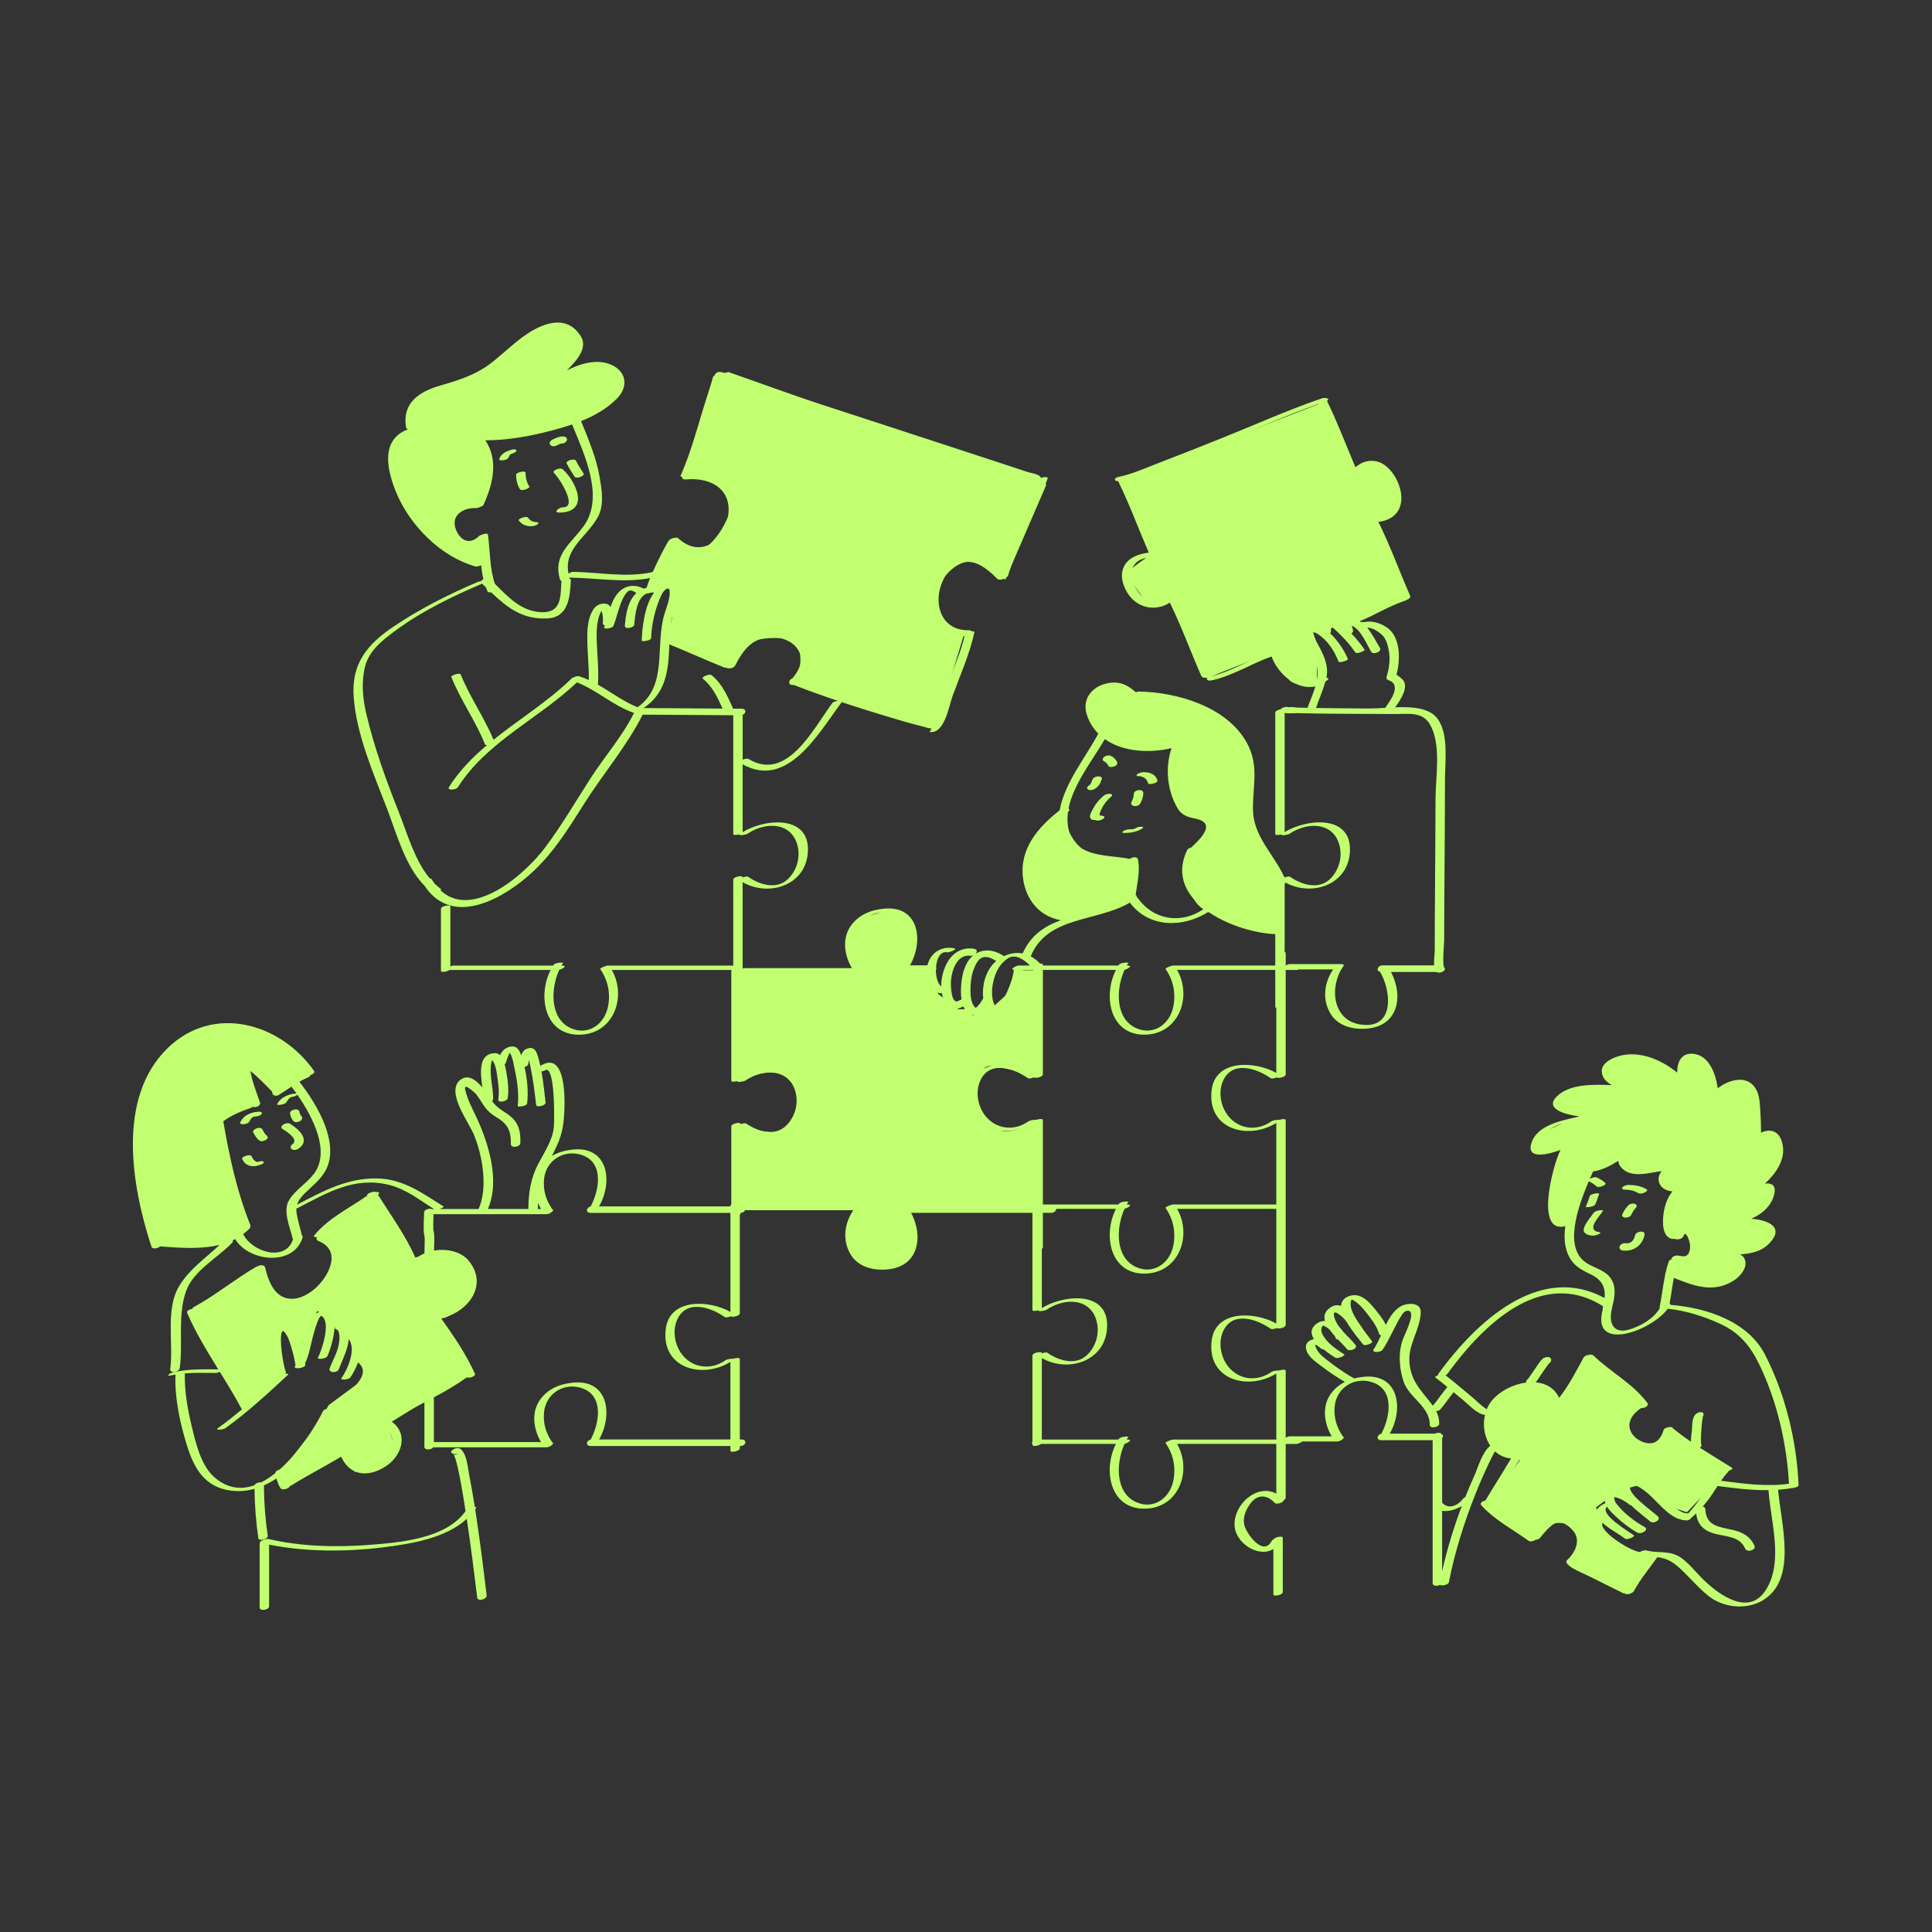 <?xml version="1.0" standalone="no"?>
<svg version="1.1" id="Layer_1" xmlns="http://www.w3.org/2000/svg" xmlns:xlink="http://www.w3.org/1999/xlink" x="0px" y="0px" width="595.28px" height="595.28px" viewBox="0 0 595.28 595.28" enable-background="new 0 0 595.28 595.28" xml:space="preserve">
<rect x="0" y="0" width="595.28" height="595.28" fill="#333333" stroke="none"/>
<path id="color_x5F_2" fill="#c1ff70" d="M321.249,372.455l-42.5,1l2.5,10.5c0,0-2.5,6-6.5,6.5s-10.5-2-12.5-5s1.5-13.5,1.5-13.5
	h-37.5v-24.5l2-1c0,0,7.5,3.5,12.5,2s6-7.5,6-7.5s0.5-5-4-9s-15.5,1-15.5,1v-33.5l37.5-0.5c0,0-3-1.5-3.5-7.5s2-8.5,11-10.5
	s8,8.5,8,8.5l-1,9h8l0.5,5.5l1.5,2.5l3,2l3,2.5h3.5l1,2l3.5-3l2.5,0.5l6-5.5l3-6h4l1,33l-2-1c0,0-10.5-2.5-13-2.5s-5.5,6.5-5.5,6.5
	s2,9,7,12.5s13.5-2.5,13.5-2.5L321.249,372.455z M514.249,441.455c0,0-0.5,2-3,3.5s-4.5,0.5-8.5-2s3-11,3-11l-15.343-13.087
	l-1.657-1.413l-3,8.5l-7,7.5l-0.5-4c0,0-4-2.5-6.5-2.5s-11,2-12,10.5s8.5,12.5,8.5,12.5l-10.5,14.5l16,9c0,0,0,0,1.5-2.5
	s7.5-2,11-0.5s-2,12.5-2,12.5l16,8l8.5-11.5c0,0-6.5,0-9-1.5s-8.5-7-8.5-7l2-3.5l-1.5-3l2-1.5l2-1.5l2.5-1.5l2-1l5-1.5l8.5,6.5l6,2
	l12.5-13L514.249,441.455z M140.249,387.455c-3.5-3-14,0.5-14,0.5l-10.5-20.5l-17.5,13l5.5,4.5l-2,8.5c0,0-5,6-10.5,8s-11-11-11-11
	l-22,13.5l18,29.5l10.5-10l-1.5-3c0,0-0.5-8,2-10.5s4,8.5,4,8.5l2.5-6.5l4-8l5,3l2,1.5l2.5,2.5l2,2l1,4l1.5,2l1,5.5l-11.5,8.5
	l-3,5.5l-12.5,16l0.5,2l2,2l17.5-11l3.5,6c0,0,7,0.5,10.5-3s-0.5-11.5-0.5-11.5l25-15.5l-11-16.5l4-1c0,0,6-2.5,7-7.5
	S143.749,390.455,140.249,387.455z M430.749,154.455c1-3.5,0-6.5-5.5-10s-8,3-8,3l-9.5-23.5l-62,24l9,23c0,0-7,4-7,6s6,9,6,9l7.5-1
	l10.5,24l19-7.5l2.5,0.5c0,0,2.5,6.5,4.5,8s8,1,8,1s0-5,0-7s-2.5-9.5-2.5-9.5l6,1.5l1-2.5l2.5-0.5l3-1l3.5-1l13-6l-8.5-24
	C423.749,160.955,429.749,157.955,430.749,154.455z M219.748,115.956l-8.667,30.667l8.667,1.333l6,6.667
	c0,0-1.333,7.333-6.667,12.667s-12-0.667-12-0.667l-7.333,14l4,0.667h4l-0.667,9.333l-2,7.333l19.333,8c0,0,4.667-6.667,6.667-8
	s9.333-2,13.333-0.667s1.333,13.333,1.333,13.333l42.667,13.333l8.667-28.667l-6.667-3.333l-2.667-9.333c0,0,4-8,9.333-9.333
	s12.667,5.333,12.667,5.333l12.667-29.333l-98-34.667L219.748,115.956z"></path>
<path id="color_x5F_1" d="M493.889,373.13c-0.859,1.26-1.939,2.417-2.623,3.789c-0.824,1.652-0.22,2.54,1.6,2.74
	c0.662,0.073-0.215,0.588-0.38,0.66c-0.611,0.27-1.346,0.469-2.019,0.395c-1.484-0.163-3.025-0.802-2.355-2.557
	c0.64-1.674,1.932-3.018,2.929-4.48c0.322-0.472,1.2-0.646,1.711-0.744C492.826,372.918,494.155,372.739,493.889,373.13z
	 M499.961,385.292c3.263,0.446,6.12-1.569,6.746-4.798c0.294-1.522-2.679-1.197-2.946,0.183c-0.281,1.453-1.273,2.598-2.83,2.386
	c-0.704-0.096-1.579,0.223-1.88,0.913C498.757,384.648,499.319,385.205,499.961,385.292z M489.786,371.89
	c0.446-0.084,1.477-0.273,1.709-0.752c0.496-1.023,0.838-2.116,1.197-3.192c0.151-0.454-0.97-0.245-1.142-0.212
	c-0.384,0.073-1.553,0.285-1.709,0.752c-0.359,1.076-0.701,2.169-1.197,3.192C488.434,372.113,489.662,371.914,489.786,371.89z
	 M501.648,371.458c-0.753,0.775-1.294,1.673-1.774,2.634c-0.314,0.629,0.27,1.02,0.843,1.066c0.647,0.052,1.582-0.216,1.897-0.848
	c0.394-0.787,0.8-1.52,1.417-2.155c0.454-0.467,0.285-1.065-0.334-1.247C503.011,370.708,502.144,370.947,501.648,371.458z
	 M500.656,366.553c1.361,0.02,2.85,0.274,4.022,1.005c0.557,0.347,1.324,0.185,1.898-0.044c0.18-0.072,1.349-0.698,0.808-1.035
	c-1.657-1.033-3.625-1.362-5.554-1.39c-0.632-0.009-1.509,0.24-1.922,0.754C499.475,366.383,500.278,366.548,500.656,366.553z
	 M551.824,458.54c-0.037,0.009-0.073,0.02-0.11,0.026c-1.276,0.219-2.565,0.349-3.859,0.443c0.871,10.446,6.131,27.8-4.863,34.172
	c-5.047,2.925-12.024,2.155-16.507-1.389c-3.234-2.557-5.829-5.739-8.847-8.526c-2.33-2.151-4.108-3.116-6.989-3.479
	c-0.018,0.03-0.027,0.057-0.049,0.088c-2.448,3.428-5.167,6.659-7.183,10.375c-0.087,0.16-0.234,0.294-0.413,0.408
	c-0.637,0.497-1.949,0.781-2.498,0.27c-0.525-0.489-2.792-1.363-3.8-1.857c-2.225-1.091-4.452-2.179-6.665-3.294
	c-1.018-0.513-7.758-3.057-7.415-4.688c0.048-0.231,0.209-0.431,0.428-0.595c2.359-2.244,4.108-5.98,1.638-8.854
	c-1.8-2.094-4.258-3.628-6.763-1.496c-1.319,1.123-2.418,2.428-3.486,3.785c-0.207,0.263-0.813,0.471-1.407,0.565
	c-0.608,0.403-1.564,0.604-2.053,0.25c-4.925-3.568-10.448-6.377-14.568-10.946c-0.565-0.627,0.334-1.301,1.273-1.488
	c2.578-4.349,5.34-8.586,7.898-12.95c-1.976-0.155-3.644-0.956-4.959-2.17c-0.123,0.193-0.259,0.425-0.406,0.708
	c-0.538,1.034-1.064,2.073-1.562,3.126c-1.431,3.027-2.784,6.093-4.017,9.206c-3.51,8.863-6.389,17.935-8.221,27.298
	c-0.147,0.751-2.155,1.219-2.736,0.791c-0.86,0.446-2.261,0.414-2.261-0.545c0-14.677,0-29.354,0-44.03c-5.248,0-10.496,0-15.744,0
	c-1.815,0-1.412-1.702-0.076-1.972c2.689-5.037,4.09-13.289-2.378-15.738c-5.578-2.112-11.392,1.366-11.979,7.258
	c-0.341,3.423,0.572,6.504,2.528,9.313c0.917,0.304-0.765,1.533-1.689,1.533c-3.618,0-7.235,0-10.853,0
	c-0.399,0.363-1.28,0.759-1.763,0.759c-1.108,0-2.215,0-3.323,0c0,5.536,0,11.072,0,16.607c0,0.273-0.244,0.504-0.587,0.683
	c0.049,0.732-2.213,1.506-2.808,0.863c-2.302-2.49-5.241-2.749-7.413,0.111c-1.39,1.83-2.551,4.415-1.924,6.767
	c0.802,3.014,5.94,9.739,8.442,4.819c0.091-0.18,0.308-0.336,0.579-0.46c0.461-0.77,2.813-1.098,2.813-0.512
	c0,5.586,0,11.173,0,16.76c0,0.954-2.897,1.426-2.897,0.776c0-4.679,0-9.359,0-14.038c-4.514,2.853-11.924-1.841-11.971-7.51
	c-0.054-6.559,7.108-12.637,12.869-9.554c0-5.104,0-10.208,0-15.313c-10.188,0-20.377,0-30.565,0
	c4.725,8.244,0.57,19.806-9.943,19.954c-10.765,0.152-12.984-11.946-8.892-19.954c-7.695,0-15.391,0-23.086,0
	c-0.693,0.625-2.656,0.852-2.656,0.325c0-0.132,0-0.264,0-0.396c-0.282-0.1-0.226-0.296,0-0.506c0-4.488,0-8.977,0-13.464
	c0-4.389,0-8.779,0-13.168c0-0.947,2.897-1.416,2.897-0.776c0,0.034,0,0.067,0,0.101c0.64-0.259,1.393-0.426,1.713-0.2
	c3.424,2.399,8.692,4.034,12.178,0.741c2.619-2.475,3.844-6.244,3.141-9.818c-1.545-7.859-9.893-8.066-15.58-4.175
	c-0.449,0.307-2.877,0.678-2.427,0.134c-0.841,0.293-1.922,0.318-1.922-0.073c0-9.978,0-19.955,0-29.932
	c-12.457,0-24.915,0-37.372,0c3.738,7.053,2.528,16.284-6.904,17.394c-4.378,0.514-9.423-0.549-11.804-4.67
	c-2.535-4.39-1.858-9.443,0.897-13.527c-11.114,0-22.229,0-33.343,0c-0.187,0.421-0.682,0.796-1.355,0.822c0,0.036,0,0.072,0,0.108
	c0,0.18-0.106,0.343-0.276,0.484c0,10.114,0,20.229,0,30.342c0,0.852-2.34,1.314-2.81,0.933c-0.656,0.279-1.461,0.474-1.801,0.242
	c-2.739-1.873-6.266-3.476-9.678-3.089c-4.28,0.484-6.144,4.934-5.763,8.797c0.782,7.923,8.811,12.375,15.702,7.545
	c0.337-0.237,1.812-0.513,2.318-0.394c0.854-0.331,2.031-0.375,2.031,0.033c0,8.274,0,16.547,0,24.821c0.164,0,0.327,0,0.49,0
	c1.971,0,1.329,2.012-0.286,2.012c-0.068,0-0.136,0-0.204,0c0,0.234,0,0.468,0,0.702c0,0.947-2.897,1.416-2.897,0.776
	c0-0.493,0-0.985,0-1.478c-14.33,0-28.659,0-42.988,0c-1.815,0-1.412-1.702-0.076-1.972c2.689-5.037,4.089-13.289-2.378-15.738
	c-5.577-2.112-11.392,1.366-11.979,7.258c-0.341,3.423,0.573,6.504,2.527,9.312c0.917,0.304-0.765,1.533-1.689,1.533
	c-11.653,0-23.306,0-34.958,0c-0.622,0.793-2.743,1.018-2.743-0.163c0-4.557,0-9.113,0-13.67c-3.496,1.834-6.995,3.667-10.353,5.759
	c5.371,3.479,3.713,10.172-1.097,13.623c-2.215,1.589-5.211,2.814-7.992,2.427c-3.057-0.426-4.979-2.438-6.219-5.074
	c-5.063,3.051-10.352,5.708-15.351,8.866c-0.096,0.061-0.26,0.117-0.455,0.166c-0.169,0.774-2.209,1.412-2.808,0.721
	c-0.515-0.594-0.793-1.52-1.057-2.244c-0.093-0.255-0.192-0.521-0.287-0.792c-1.24,0.822-2.521,1.541-3.841,2.127
	c0.038,5.196,0.427,10.354,1.19,15.496c0.165,1.112-2.747,1.795-2.897,0.776c-0.75-5.055-1.115-10.122-1.179-15.226
	c-2.412,0.679-4.929,0.903-7.532,0.521c-7.854-1.151-11.069-6.779-13.283-13.888c-2.146-6.892-3.797-14.425-3.545-21.687
	c0.002-0.054,0.015-0.106,0.038-0.156c-0.423,0.074-0.847,0.147-1.269,0.243c-2.028,0.457-0.509-0.706,0.571-0.949
	c4.587-1.033,9.198-0.926,13.858-0.88c-3.49-5.647-6.96-11.304-9.606-17.41c-0.254-0.585,0.767-1.151,1.678-1.237
	c-0.128-0.129-0.021-0.332,0.51-0.622c6.687-3.653,12.565-8.556,19.154-12.369c0.125-0.072,0.304-0.131,0.503-0.177
	c0.797-0.438,1.997-0.408,2.202,0.459c0.85,3.604,2.475,8.382,6.559,9.411c3.116,0.785,6.382-0.876,8.695-2.862
	c4.305-3.696,8.559-11.754,1.223-14.732c-0.708-0.287-0.763-0.764-0.502-1.191c-0.685,0.024-1.197-0.15-0.81-0.618
	c4.457-5.378,10.754-8.278,16.341-12.236c-0.028-0.046-0.058-0.091-0.087-0.137c-0.221-0.356,1.881-1.271,2.668-0.952
	c0.823-0.014,1.484,0.207,0.731,0.768c-0.028,0.021-0.058,0.042-0.086,0.063c4.07,6.479,8.642,12.689,11.685,19.732
	c0.773-0.665,1.671-1.212,2.656-1.633c0.025-1.635,0.146-3.906,0.045-5.351c-0.042-0.074-0.092-0.141-0.109-0.245
	c-0.021-0.12-0.031-0.243-0.047-0.364c-0.023,0.002-0.025-0.035-0.013-0.095c-0.27-2.121,0.019-4.488,0.019-6.582
	c0-0.869,1.723-1.387,2.52-0.951c0.171-0.055,0.337-0.089,0.485-0.092c-4.484-2.841-8.651-6.185-13.943-7.46
	c-10.697-2.58-18.904,2.497-28.007,7.16c-0.078,0.04-0.221,0.083-0.395,0.124c-0.044,0.543-0.015,1.127,0.105,1.765
	c0.425,2.254,1.101,4.433,1.628,6.663c0.174,0.087,0.265,0.226,0.206,0.432c-2.639,9.091-16.569,7.633-20.811,0.597
	c-0.242,0.125-0.491,0.233-0.737,0.349c0.134,0.208,0.097,0.488-0.242,0.839c-4.499,4.648-11.896,8.525-14.147,14.865
	c-2.673,7.528-0.886,15.935-1.953,23.726c-0.17,1.244-3.123,1.668-2.929,0.248c1.079-7.881-1.552-18.312,2.693-25.447
	c3.132-5.264,8.175-8.68,12.537-12.816c-5.872,1.458-12.477,0.917-18.337,0.485c-0.664,0.622-2.407,0.918-2.664,0.133
	c-6.089-18.605-10.848-45.875,4.999-61.25c13.997-13.58,34.602-7.825,45.082,7.021c0.38,0.539-0.316,1.077-1.108,1.313
	c-0.069,0.263-0.306,0.524-0.787,0.728c-0.894,0.378-1.751,0.824-2.59,1.305c4.836,6.31,11.12,16.475,9.081,24.708
	c-0.915,3.693-3.465,5.984-6.188,8.498c-1.594,1.471-3.058,2.836-3.618,4.673c7.943-4.145,15.398-8.251,24.734-8.07
	c7.992,0.154,13.957,4.597,20.405,8.639c0.158,0.099-0.475,0.5-1.189,0.774c3.99,0,7.979,0,11.969,0
	c2.971-6.627,1.156-16.815-1.577-23.198c-1.586-3.704-8.519-12.886-4.143-16.505c2.407-1.99,4.915-0.093,6.889,2.258
	c-0.633-4.602-1.317-10.4,3.868-10.572c0.623-0.021,1.131,0.221,1.549,0.619c0.613-1.204,1.478-2.201,2.941-2.562
	c1.909-0.471,2.811,0.498,3.441,2.222c0.044,0.121,0.082,0.253,0.125,0.375c0.345-0.901,0.873-1.676,1.791-2.022
	c1.791-0.676,2.678,0.19,3.21,1.825c0.369,1.13,0.669,2.286,0.927,3.457c7.434-4.636,7.559,8.478,7.426,12.961
	c-0.128,4.302-0.533,7.952-2.447,11.885c-0.482,0.991-0.949,1.95-1.397,2.893c1.924-1.112,4.137-1.723,6.482-1.954
	c10.954-1.081,12.331,10.058,8.029,17.515c13.49,0,26.979,0,40.468,0c0-0.034,0-0.068,0-0.103c0-0.18,0.106-0.343,0.276-0.484
	c0-8.02,0-16.038,0-24.057c0-0.947,2.897-1.416,2.897-0.776c0,0.034,0,0.067,0,0.101c0.64-0.259,1.393-0.426,1.714-0.2
	c3.424,2.4,8.692,4.035,12.178,0.741c2.619-2.475,3.844-6.243,3.141-9.818c-1.545-7.858-9.893-8.066-15.58-4.175
	c-0.449,0.307-2.878,0.678-2.427,0.134c-0.842,0.293-1.923,0.318-1.923-0.073c0-11.273,0-22.545,0-33.818
	c0-0.122,0.049-0.235,0.132-0.339c-0.062,0.009-0.12,0.014-0.173,0.014c-12.262,0-24.524,0-36.786,0
	c4.724,8.244,0.57,19.806-9.943,19.954c-10.765,0.152-12.983-11.946-8.891-19.954c-10.387,0-20.774,0-31.161,0
	c-0.001,0-0.002,0-0.004,0c-0.711,0.586-2.637,0.799-2.637,0.326c0-6.385,0-12.77,0-19.154c0-0.906,2.897-1.356,2.897-0.776
	c0,6.173,0,12.347,0,18.52c0.343-0.153,0.7-0.261,0.95-0.261c10.244,0,20.488,0,30.732,0c0.054-0.083,0.103-0.169,0.158-0.251
	c0.469-0.697,3.04-0.797,2.854-0.522c-0.163,0.242-0.315,0.509-0.468,0.773c0.077,0,0.154,0,0.231,0c1.75,0,0.088,1.092-0.908,1.307
	c-2.648,5.778-2.958,14.905,3.424,17.905c5.46,2.567,10.576-1.147,11.625-6.654c0.781-4.101-0.038-8.056-2.414-11.485
	c-0.119-0.171,0.687-0.626,1.489-0.856c0.312-0.129,0.625-0.217,0.851-0.217c12.879,0,25.759,0,38.638,0c0-8.82,0-17.641,0-26.461
	c0-0.947,2.897-1.416,2.897-0.776c0,0.034,0,0.067,0,0.101c0.64-0.259,1.393-0.426,1.714-0.2c3.424,2.4,8.692,4.035,12.178,0.741
	c2.619-2.475,3.844-6.243,3.141-9.818c-1.545-7.859-9.893-8.066-15.58-4.175c-0.449,0.307-2.874,0.677-2.428,0.135
	c-0.842,0.293-1.922,0.318-1.922-0.073c0-12.2,0-24.4,0-36.6c-9.302-0.031-18.604-0.174-27.905-0.188
	c-4.907,9.729-12.302,18.36-18.12,27.581c-4.593,7.278-9.106,14.574-15.396,20.522c-8.857,8.377-24.996,17.802-33.693,4.615
	c-5.959-6.017-8.611-16.077-11.489-23.566c-4.158-10.823-9.465-22.827-10.34-34.515c-0.769-10.279,4.05-16.211,12.25-21.752
	c8.154-5.509,16.983-9.934,26.02-13.797c0.2-0.085,0.572-0.15,0.956-0.183c0.105-0.241,0.386-0.466,0.743-0.633
	c-0.327-1.401-0.541-2.854-0.7-4.322c-0.602,0.282-1.363,0.493-1.73,0.391c-10.66-2.96-20.21-12.599-24.41-22.725
	c-2.816-6.789-5.046-16.207,3.488-19.502c0.035-0.013,0.07-0.022,0.105-0.034c-0.316-0.103-0.555-0.323-0.613-0.69
	c-1.169-7.478,4.046-10.917,10.571-12.796c5.381-1.551,10.63-3.184,15.192-6.586c3.542-2.642,6.662-5.793,10.23-8.402
	c5.458-3.991,13.3-7.432,17.852-0.228c2.228,3.526-1.037,7.335-4.253,10.531c3.655-1.851,7.78-3.132,11.529-2.38
	c6.01,1.206,8.395,6.583,3.772,11.19c-3.089,3.079-6.895,5.217-10.936,6.842c2.263,5.59,4.7,11.296,5.712,17.259
	c0.666,3.923,1.475,8.602-0.555,12.299c-3.396,6.186-10.621,9.77-9.021,17.436c0.399-0.311,0.94-0.557,1.382-0.552
	c8.046,0.103,16.6,1.887,24.546,0.054c1.841-4.137,4.313-8.851,5.006-9.736c0.504-0.644,1.841-0.986,2.62-0.814
	c0.004,0,0.008,0.001,0.012,0.002c0.153,0.033,0.227,0.104,0.226,0.231c0.113,0.041,0.218,0.093,0.302,0.167
	c6.28,5.542,13.327,1.165,14.915-6.3c1.854-8.719-4.767-12.816-12.814-12.09c-0.945,0.085-1.265-0.311-1.179-0.764
	c-0.367-0.03-0.598-0.146-0.5-0.367c4.383-9.921,6.463-20.631,10.375-30.727c0.008-0.022,0.025-0.042,0.037-0.063
	c0.086-0.645,1.031-1.359,1.91-1.183c5.402,1.081,10.787,3.42,16.013,5.118c11.329,3.68,22.653,7.372,33.976,11.07
	c11.197,3.657,22.394,7.316,33.584,10.992c3.667,1.204,7.335,2.408,11,3.624c1.02,0.338,2.962,0.578,3.805,1.325
	c0.189,0.168,0.282,0.342,0.313,0.514c0.923-0.355,2.287-0.381,2.097,0.15c-3.651,10.193-9.07,19.658-12.252,30.027
	c-0.081,0.264-0.423,0.485-0.844,0.639c-0.64,0.513-1.961,0.782-2.491,0.232c-2.651-2.752-6.84-6.266-11.018-4.957
	c-2.995,0.938-5.091,3.771-6.14,6.618c-2.481,6.734,0.279,14.31,8.313,14.217c0.536-0.006,0.869,0.132,1.045,0.334
	c0.492-0.049,0.862,0.021,0.805,0.29c-1.42,6.658-4.443,13.359-6.759,19.743c-1.026,2.828-2.421,11.61-6.907,10.982
	c-0.372-0.052,0.02-0.337,0.597-0.607c-0.217,0.058-0.434,0.116-0.651,0.174c0.199-0.146,0.377-0.369,0.547-0.619
	c-1.041-0.093-2.161-0.486-2.949-0.684c-3.738-0.94-7.441-2.024-11.129-3.144c-4.576-1.39-9.15-2.816-13.697-4.321
	c-0.006,0.076-0.036,0.162-0.113,0.265c-6.904,9.235-16.493,26.685-30.343,18.897c0,6.906,0,13.813,0,20.719
	c0,0.072-0.022,0.141-0.053,0.207c7.154-4.343,21.301-5.459,20.104,6.677c-0.979,9.926-12.243,13.243-20.052,8.702
	c0,8.88,0,17.76,0,26.639c0.226-0.086,0.45-0.14,0.641-0.14c11.008,0,22.016,0,33.024,0c-2.296-3.829-3.095-8.999-0.441-12.877
	c2.403-3.512,6.152-5.034,10.277-5.44c10.928-1.078,12.324,10.003,8.061,17.46c1.791,0,3.583,0,5.374,0
	c0.003-0.015,0.006-0.03,0.009-0.044c0.965-3.922,4.391-6.014,8.352-5.188c0.934,0.195-1.62,1.366-2.357,1.212
	c-1.935-0.404-3.112,1.881-3.355,4.505c0.161,0.272,0.131,0.615-0.044,0.917c-0.019,2.01,0.501,4.057,1.642,5.14
	c-0.007-0.373-0.002-0.745,0.026-1.109c0.431-5.514,3.627-11.446,9.984-10.558c1.171,0.163,1.113,0.996,0.562,1.591
	c2.645-1.677,5.712-1.232,8.453,0.494c0.115,0.072,0.192,0.15,0.254,0.229c1.968-0.937,3.931-1.211,5.802-0.846
	c2.525-5.699,6.834-8.435,11.775-10.247c-6.323-1.082-10.765-6.056-11.654-12.958c-1.157-8.978,4.611-15.706,11.281-20.889
	c1.537-8.477,7.995-16.282,11.917-23.648c-1.542-1.558-2.772-3.487-3.544-5.85c-1.502-4.601,1.375-8.532,6.053-9.594
	c4.072-0.925,6.51,0.471,9.103,2.73c0.239-0.154,0.54-0.254,0.899-0.248c11.709,0.181,26.917,4.608,33.113,15.531
	c4.002,7.056,1.982,13.122,2.027,20.757c0.049,8.25,6.309,13.654,9.56,20.689c0.127,0.048,0.208,0.12,0.208,0.223
	c0,0.034,0,0.067,0,0.101c0.64-0.259,1.393-0.426,1.714-0.2c3.424,2.4,8.692,4.035,12.178,0.741
	c2.619-2.475,3.844-6.243,3.141-9.818c-1.544-7.859-9.893-8.066-15.58-4.175c-0.449,0.307-2.874,0.677-2.428,0.135
	c-0.842,0.293-1.922,0.318-1.922-0.073c0-12.47,0-24.94,0-37.41c0-0.508,0.834-0.876,1.607-1.012
	c0.475-0.583,2.129-1.068,2.706-0.547c-0.418-0.378,1.984-0.017,2.719,0.007c0.965,0.031,1.931,0.044,2.896,0.066
	c0.779-2.143,1.785-4.365,2.437-6.62c-5.611,1.312-11.427-3.667-13.523-9.195c-0.04,0.016-0.073,0.032-0.117,0.047
	c-6.233,2.209-11.813,5.902-18.336,7.308c-1.491,0.321-1.957-0.557-0.918-1.044c-0.765,0.395-1.951,0.397-2.293-0.383
	c-3.252-7.426-6.011-15.058-9.577-22.346c-0.031-0.063-0.048-0.125-0.06-0.187c-4.464,2.89-10.36,1.745-13.253-3.271
	c-1.341-2.327-2.116-5.108-0.979-7.681c1.291-2.918,4.628-4.049,7.554-4.436c0.063-0.008,0.114-0.009,0.171-0.014
	c-3.172-7.293-5.896-14.773-9.396-21.923c-0.02-0.041-0.026-0.079-0.038-0.119c-1.306,0.063-1.46-0.959,0.125-1.288
	c4.225-0.877,8.364-2.766,12.376-4.303c6.5-2.49,12.97-5.061,19.432-7.648c10.245-4.102,20.412-8.7,30.861-12.264
	c1.114-0.38,2.687,0.198,1.527,0.801c0.022,0.034,0.049,0.064,0.067,0.102c3.246,6.632,5.827,13.549,8.715,20.337
	c1.607-1.376,3.566-2.219,5.854-1.931c3.041,0.382,5.309,2.887,6.679,5.448c1.393,2.602,2.195,5.963,1.13,8.822
	c-1.068,2.868-3.819,4.214-6.693,4.501c0.113,0.089,0.21,0.197,0.277,0.334c3.566,7.288,6.325,14.919,9.577,22.346
	c0.264,0.602-0.293,1.108-0.995,1.317c-0.131,0.115-0.357,0.234-0.71,0.35c-4.81,1.59-9.097,4.35-13.775,6.242
	c0.146,0.085,0.284,0.188,0.424,0.286c0.104-0.021,0.211-0.045,0.304-0.045c0.091,0,0.183,0,0.274,0c0.174,0,0.32,0.021,0.455,0.05
	c2.535-0.608,5.601,0.525,7.492,2.117c2.414,2.031,3.151,5.72,3.091,8.718c-0.037,1.846-0.253,3.627-0.747,5.408
	c0.027-0.098,1.667,1.099,2.084,1.669c1.703,2.325-0.924,6.159-2.469,8.335c5.076-0.208,10.526,0.099,13.029,3.493
	c3.517,4.77,2.322,13.163,2.309,18.598c-0.022,9.418-0.074,18.837-0.139,28.255c-0.049,7.196-0.12,14.392-0.119,21.588
	c0,1.212-0.7,7.645,0.129,8.394c-0.001,0-0.003,0-0.004,0c0.187,0.163,0.194,0.418-0.143,0.789
	c-0.011,0.011-0.021,0.022-0.031,0.034c-0.483,0.53-1.734,0.823-2.388,0.398c-4.649,0-9.298,0-13.947,0
	c3.737,7.053,2.527,16.284-6.904,17.393c-4.377,0.514-9.423-0.548-11.804-4.669c-2.535-4.389-1.858-9.442,0.897-13.527
	c-3.511,0-7.023,0-10.535,0c-0.282,0.11-0.56,0.184-0.765,0.184c-1.108,0-2.215,0-3.323,0c0,10.724,0,21.447,0,32.171
	c0,0.852-2.34,1.314-2.81,0.933c-0.656,0.279-1.461,0.474-1.801,0.242c-2.739-1.873-6.266-3.476-9.679-3.089
	c-4.28,0.484-6.144,4.934-5.763,8.797c0.782,7.923,8.811,12.375,15.703,7.545c0.337-0.237,1.812-0.513,2.318-0.394
	c0.854-0.331,2.031-0.375,2.031,0.033c0,8.579,0,17.158,0,25.737c0,4.489,0,8.979,0,13.468c0,7.981,0,15.961,0,23.942
	c0,0.852-2.337,1.313-2.809,0.933c-0.656,0.28-1.462,0.475-1.802,0.242c-2.739-1.873-6.266-3.476-9.679-3.089
	c-4.28,0.484-6.144,4.934-5.763,8.797c0.782,7.923,8.812,12.375,15.703,7.544c0.337-0.237,1.812-0.513,2.318-0.394
	c0.854-0.331,2.031-0.375,2.031,0.033c0,6.889,0,13.778,0,20.667c0.39-0.243,0.858-0.428,1.216-0.428c4.324,0,8.648,0,12.972,0
	c-2.296-3.829-3.095-9-0.441-12.878c1.207-1.764,2.754-3.024,4.517-3.895c-2.449-1.385-4.79-2.967-7.026-4.672
	c-1.785-1.361-4.404-3.004-4.937-5.38c-0.379-1.69,0.538-2.57,2.085-3.058c0.104-0.033,0.207-0.04,0.31-0.062
	c-0.861-1.395-1.076-2.837,0.095-4.112c0.963-1.049,2.129-1.497,3.316-1.506c-0.374-1.326-0.17-2.595,1.058-3.67
	c1.365-1.194,2.686-1.37,3.926-0.954c0.047-1.306,0.713-2.376,2.356-2.983c3.063-1.13,5.461,0.903,7.361,3.146
	c1.402,1.655,3.006,3.599,4.057,5.666c1.108-2.233,2.403-4.289,4.307-5.542c1.906-1.256,6.576-1.631,6.439,1.712
	c-0.241,5.906-4.369,10.134-3.373,16.52c0.745,4.777,3.215,7.31,6.095,10.914c0.36,0.451,0.694,0.892,1.007,1.334
	c1.558-1.87,2.899-3.906,4.466-5.771c-1.231-1.016-2.471-2.021-3.742-2.987c-0.148-0.112,0.306-0.424,0.892-0.681
	c-0.046-0.119-0.021-0.269,0.117-0.458c11.424-15.709,31.029-34.276,51.171-23.28c0.315-3.236-0.703-5.63-4.365-7.364
	c-2.716-1.286-5.1-2.582-6.542-5.332c-1.443-2.753-1.659-6.037-1.191-9.463c-9.539,2.509-3.731-19.076-1.58-23.255
	c0.047-0.091,0.116-0.171,0.195-0.248c-3.599,1.312-10.585,3.202-9.115-1.905c1.669-5.797,9.342-7.101,14.889-8.412
	c-4.335-0.517-10.898-2.296-7.029-6.125c3.968-3.926,11.115-3.74,16.995-3.504c-1.624-0.891-2.983-2.164-3.112-4.118
	c-0.156-2.354,2.392-3.814,4.256-4.509c6.454-2.407,13.71,0.466,18.975,4.76c-0.042-3.133,1.197-6.165,4.961-5.789
	c4.809,0.48,6.933,6.046,7.522,10.64c3.557-2.798,9.195-4.282,11.808,0.25c1.133,1.966,1.185,4.712,1.334,6.909
	c0.146,2.156,0.194,4.314,0.209,6.474c2.469-1.105,5.216-0.84,6.354,2.592c1.667,5.032-1.419,9.693-5.129,13.09
	c-0.004,0.007-0.008,0.013-0.012,0.019c1.867-0.208,3.395,0.374,2.929,2.937c-0.669,3.687-3.765,6.52-7.165,7.89
	c4.257,0.354,10.011,2.052,6.287,6.786c-2.568,3.265-6.036,3.941-9.691,4.214c0.989,0.563,1.677,1.453,1.639,2.888
	c-0.057,2.128-2.105,4.261-3.805,5.3c-6.259,3.827-12.191,1.463-18.28-0.941c-0.478,2.614-0.801,5.27-1.306,7.865
	c0.203,0.06,0.307,0.167,0.231,0.333c-0.016,0.035-0.04,0.071-0.056,0.106c11.027,0.839,23.94,5.012,29.25,15.373
	c6.245,12.186,9.755,26.551,10.321,40.216C554.19,458.145,552.671,458.525,551.824,458.54z M258.183,215.953
	c-4.563-1.526-9.094-3.145-13.57-4.896c-0.838,0.065-1.666-0.237-1.398-0.87c-0.102-0.449,0.391-0.965,1.008-1.237
	c1.825-2.207,3.416-5.179,2.081-7.994c-1.343-2.831-4.302-4.315-7.35-4.536c-6.657-0.482-9.685,3.255-12.471,8.715
	c-0.395,0.774-2.074,1.031-2.659,0.558c-0.271,0.042-0.515,0.042-0.679-0.024c-5.675-2.295-11.251-4.824-16.914-7.147
	c-0.021,0.641-0.043,1.28-0.071,1.916c-0.318,7.212-1.519,13.517-7.888,17.729c8.12,0.012,16.24,0.123,24.36,0.172
	c-1.497-3.388-3.129-6.859-6.062-9.204c-0.655-0.523,1.985-1.65,2.708-1.072c3.243,2.592,4.959,6.564,6.6,10.29
	c0.854,0.003,1.709,0.011,2.564,0.012c1.666,0.002,1.464,1.44,0.385,1.885c0,4.617,0,9.233,0,13.85
	c0.624-0.298,1.461-0.456,1.831-0.234c11.918,7.168,19.933-9.397,25.83-17.285C256.735,216.248,257.51,216.01,258.183,215.953z
	 M184.252,210.795c-0.003,0.056-0.018,0.111-0.042,0.165c4.085,2.302,7.887,5.201,12.23,6.966
	c9.515-6.678,5.265-19.184,8.323-28.842c0.632-1.997,1.517-4.191,1.589-6.3c0.1-2.893-1.872-0.971-2.616,0.661
	c-1.856,4.074-2.974,8.71-3.119,13.194c-0.024,0.77-2.908,1.105-2.897,0.776c0.124-3.864,0.896-11.142,3.819-14.792
	c-0.3-0.043-0.587-0.064-0.858-0.057c-0.512,0.192-1.083,0.321-1.399,0.275c-3.061,1.28-3.608,6.483-3.851,9.62
	c-0.077,0.995-2.994,1.559-2.9,0.354c0.25-3.238,0.749-6.766,2.857-9.369c0.22-0.271,0.46-0.509,0.708-0.734
	c-1.309-0.862-2.204-1.276-3.224,0.134c-0.745,1.031-1.277,2.2-1.714,3.392c-0.793,2.164-1.297,4.426-2.125,6.576
	c-0.319,0.828-3.152,1.167-2.875,0.447c0.082-0.211,0.151-0.432,0.227-0.647c-0.374-0.021-0.643-0.142-0.637-0.385
	c0.024-1.136,0.114-2.431-0.271-3.529c-0.041-0.181-0.11-0.348-0.186-0.51c-1.2,2.256-1.481,5.112-1.461,7.589
	C183.871,200.79,184.556,205.781,184.252,210.795z M207.734,168.202c-1.06,2.083-2.525,5.205-3.766,7.928
	c0.222,0.332,0.082,0.816-0.52,1.147c-0.676,1.5-1.241,2.786-1.574,3.58c0.497,0.022,0.992,0.074,1.481,0.162
	c2.474-1.417,6.623-2.789,5.805,1.716c-0.442,2.436-1.302,4.73-1.955,7.109c-0.626,2.283-0.812,4.654-0.913,7.024
	c0.474-0.149,0.952-0.214,1.221-0.105c5.626,2.276,11.156,4.781,16.77,7.088c3.638-6.56,9.037-10.921,17.151-9.197
	c8.217,1.746,10,8.712,5.438,14.708c7.968,3.093,16.108,5.767,24.271,8.289c3.858,1.192,7.724,2.371,11.622,3.429
	c1.212,0.328,2.424,0.662,3.647,0.944c1.088,0.251,2.11-0.067,1.108,0.516c0.169-0.098,0.34-0.162,0.508-0.199
	c0.323-0.948,0.582-1.902,0.807-2.494c1.282-3.369,2.497-6.764,3.685-10.167c1.546-4.429,3.579-9.017,4.669-13.615
	c-3.992-0.125-7.985-1.466-9.846-5.328c-1.781-3.695-1.389-8.258,0.359-11.901c1.763-3.678,4.83-6.657,8.923-7.472
	c4.52-0.899,8.555,1.342,11.798,4.283c3.161-9.3,7.895-17.966,11.272-27.189c-0.543,0.211-1.169,0.234-1.539-0.093
	c-0.134-0.119-3.43-1.119-4.479-1.466c-3.727-1.232-7.456-2.458-11.186-3.682c-11.035-3.622-22.073-7.231-33.113-10.835
	c-11.008-3.594-22.017-7.184-33.03-10.761c-4.14-1.344-10-3.622-13.97-4.652c-3.492,9.493-5.595,19.452-9.634,28.747
	c4.65-0.277,10.34,0.37,13.021,4.629c2.168,3.443,2.132,7.708,0.646,11.422C223.178,169.854,214.729,173.284,207.734,168.202z
	 M176.262,130.778c-2.044,0.7-4.12,1.3-6.169,1.844c-6.716,1.783-13.606,3.039-20.557,3.049c4.082,6.023,2.389,13.331-0.453,19.642
	c-0.016,0.035-0.04,0.066-0.06,0.099c0.27,0.306-1.714,1.157-2.263,1.133c-4.048-0.175-7.966,2.231-6.298,6.574
	c1.259,3.278,4.085,4.984,7.109,2.074c0.289-0.278,2.654-1.262,2.766-0.477c0.688,4.829,0.499,10.46,2.153,15.173
	c4.092,4.062,8.134,8.511,14.333,8.742c6.19,0.229,5.888-4.759,6.145-9.422c0.004-0.083,0.027-0.162,0.058-0.238
	c-0.226-0.044-0.393-0.141-0.445-0.31c-2.374-7.704,3.212-10.991,7.249-16.548C186.315,153.185,180.071,140.028,176.262,130.778z
	 M181.913,239.874c4.373-6.801,9.819-12.949,13.449-20.202c-6.33-2.173-11.401-6.981-17.592-9.426
	c-11.772,11.191-27.817,18.319-36.704,32.324c-0.533,0.841-3.461,1.079-2.71-0.105c3.181-5.014,7.265-9.148,11.73-12.912
	c-0.328,0.014-0.582-0.043-0.65-0.215c-2.876-7.224-7.5-13.526-10.375-20.75c-0.193-0.485,2.641-1.421,2.897-0.776
	c2.791,7.009,7.214,13.159,10.102,20.117c7.845-6.289,16.613-11.673,23.777-18.601c0.215-0.461,1.949-1.152,2.555-0.966
	c1.043,0.32,2.048,0.721,3.03,1.169c0.088-4.707-0.57-9.4-0.462-14.112c0.063-2.749,0.458-5.987,2.286-8.178
	c0.826-0.99,2.339-1.458,3.577-1.186c0.593,0.13,0.994,0.51,1.27,1.016c0.513-1.484,1.147-2.905,2.125-4.127
	c2.085-2.606,5.317-3.082,8.101-1.571c0.299-0.112,0.601-0.212,0.913-0.287c0.23-0.806,0.611-1.834,1.082-2.978
	c-8.12,1.573-16.643-0.038-24.83-0.143c0.003,0.079-0.019,0.157-0.07,0.233c0.297,0.126,0.496,0.36,0.475,0.733
	c-0.285,5.17-0.777,11.331-7.325,11.619c-7.679,0.338-12.311-3.4-17.253-8.059c-0.504,0.077-0.949,0.032-1.077-0.24
	c-0.198-0.42-0.372-0.854-0.534-1.292c-0.387-0.37-0.779-0.743-1.176-1.118c-9.119,3.912-18.292,8.317-26.316,14.2
	c-4.019,2.947-8.521,6.303-9.758,11.425c-1.176,4.868-0.689,9.807,0.449,14.637c2.419,10.265,6.089,20.355,9.983,30.144
	c2.558,6.427,4.826,14.706,9.477,20.344c0.295,0.049,0.551,0.18,0.7,0.424c0.258,0.424,0.526,0.816,0.798,1.193
	c0.638,0.625,1.306,1.216,2.031,1.739c0.112,0.081,0.021,0.22-0.182,0.372c9.741,9.096,25.75-4.524,32.296-13.245
	C173.082,254.306,177.343,246.982,181.913,239.874z M90.293,381.837c-0.05-0.078-0.092-0.163-0.116-0.264
	c-0.792-3.358-3.172-8.482-1.079-11.844c1.989-3.194,5.355-5.075,7.609-8.039c5.193-6.829-0.271-17.445-5.099-24.408
	c-0.313,0.431-1.203,0.633-1.66,0.701c-0.762,0.112-1.35,0.997-1.686,1.634c-0.255,0.485-1.237,0.672-1.707,0.76
	c-0.115,0.021-1.375,0.211-1.145-0.226c0.991-1.884,3.065-2.854,5.099-3.155c0.061-0.009,0.543-0.079,0.871-0.043
	c-0.537-0.766-1.064-1.484-1.565-2.145c-1.308,0.857-2.599,1.745-3.927,2.556c-1.085,0.663-2.226-0.099-1.986-0.95
	c-2.184-2.227-4.309-4.492-6.741-6.412c0.529,3.319,1.882,6.549,2.944,9.692c0.335,0.992-1.347,1.694-2.312,1.34
	c-0.177,0.159-0.403,0.309-0.726,0.418c-2.945,0.993-5.762,2.178-8.264,4.034c1.853,10.875,4.199,21.646,8.309,31.918
	c0.087,0.218,0.064,0.422-0.029,0.606c0.065,0.147,0.006,0.346-0.26,0.61c-0.601,0.596-1.238,1.116-1.892,1.603
	C77.521,385.692,87.931,389.041,90.293,381.837z M393.25,330.588c0-6.695,0-13.392,0-20.087c-0.195-0.043-0.323-0.125-0.323-0.257
	c0-3.799,0-7.599,0-11.398c-10.081,0-20.162,0-30.243,0c4.725,8.244,0.57,19.806-9.943,19.954
	c-10.765,0.152-12.983-11.946-8.892-19.954c-7.507,0-15.015,0-22.523,0c0,10.723,0,21.448,0,32.171c0,0.852-2.34,1.314-2.81,0.933
	c-0.656,0.279-1.461,0.474-1.801,0.242c-2.739-1.873-6.266-3.476-9.679-3.089c-4.28,0.484-6.144,4.933-5.763,8.797
	c0.782,7.922,8.811,12.375,15.703,7.545c0.337-0.237,1.812-0.513,2.318-0.394c0.854-0.331,2.031-0.375,2.031,0.033
	c0,8.68,0,17.359,0,26.039c7.768,0,15.535,0,23.302,0c0.053-0.083,0.103-0.168,0.158-0.25c0.469-0.697,3.04-0.797,2.855-0.522
	c-0.163,0.242-0.314,0.508-0.468,0.772c0.077,0,0.154,0,0.23,0c1.75,0,0.088,1.091-0.908,1.307
	c-2.649,5.778-2.958,14.906,3.423,17.905c5.46,2.567,10.577-1.146,11.625-6.653c0.78-4.102-0.038-8.057-2.414-11.486
	c-0.119-0.171,0.687-0.627,1.49-0.857c0.311-0.129,0.625-0.216,0.85-0.216c10.593,0,21.185,0,31.778,0c0-8.375,0-16.75,0-25.126
	c-8.636,5.357-21.357,2.043-19.931-10.091C374.455,326.25,386.774,326.939,393.25,330.588z M350.249,276.5
	c0.135,0.039,0.245,0.102,0.312,0.195c4.847,6.811,13.329,8.118,20.192,3.469c-1.249-0.854-2.186-1.887-2.851-3.045
	c-3.574-4.066-5.007-9.189-2.12-15.2c0.195-0.405,0.7-0.667,1.233-0.772c3.166-2.926,7.977-7.708,1.01-8.979
	c-2.179-0.398-3.992-1.101-5.191-3.111c-3.181-5.33-3.886-12.485-1.918-18.375c0.021-0.064,0.053-0.125,0.09-0.184
	c-6.682,1.629-14.955,1.228-20.584-2.761c-3.671,6.313-9.692,13.839-11.183,21.348c0.341,0.229,0.397,0.608-0.181,1.081
	c-0.26,1.88-0.221,3.755,0.238,5.606c0.052,0.208,0.113,0.404,0.173,0.601c0.748,1.644,1.935,3.507,3.777,5.007
	c4.003,2.51,10.027,2.328,14.923,3.256c0.763-0.664,2.302-0.767,2.487,0.238c0.679,3.693-0.273,7.227-0.749,10.876
	C350.208,275.929,350.368,276.191,350.249,276.5z M367.922,263.73c0.044-0.12,0.089-0.238,0.135-0.356
	C368.011,263.493,367.965,263.612,367.922,263.73z M405.679,209.915c0.388-1.924,0.418-3.863-0.276-5.786
	c-0.756-2.093-5.421-8.062-3.038-10.206c1.505-1.355,3.151-1.386,4.753-0.679c0.129-0.77,0.534-1.404,1.529-1.748
	c1.583-0.548,2.878-0.386,4.229,0.6c0.122,0.089,0.241,0.188,0.361,0.28c-0.009-0.05-0.027-0.097-0.034-0.148
	c-0.099-0.716,0.619-1.119,1.204-1.301c1.001-0.312,1.903-0.355,2.732-0.214c4.934-1.873,9.388-4.809,14.409-6.492
	c-3.248-7.418-6.004-15.041-9.566-22.32c-0.262-0.535,0.178-1,0.794-1.236c-0.74-0.473-0.021-1.664,1.215-1.69
	c5.503-0.119,5.579-5.844,3.726-9.82c-0.91-1.952-2.352-4.029-4.385-4.936c-2.049-0.913-3.602,0.341-4.793,1.901
	c0.116,0.56-0.459,1.014-1.145,1.186c-1.048,0.45-2.776,0.32-2.115-0.663c0.056-0.083,0.115-0.164,0.173-0.246
	c-3.169-7.275-5.888-14.738-9.369-21.875c-9.98,3.554-19.732,7.925-29.558,11.851c-9.35,3.735-19.148,8.71-29.047,11.21
	c3.56,7.279,6.316,14.901,9.564,22.319c0.432,0.986-1.333,1.716-2.337,1.3c-0.268,0.33-0.749,0.634-1.298,0.707
	c-10.659,1.408-0.816,19.401,6.608,11.699c0.68-0.705,3.52-0.731,2.331,0.502c-0.121,0.125-0.25,0.231-0.375,0.348
	c0.602-0.058,1.208,0.104,1.456,0.609c3.566,7.288,6.326,14.919,9.577,22.346c0.205,0.469-0.087,0.879-0.557,1.137
	c0.151-0.066,0.328-0.125,0.539-0.17c6.243-1.345,11.607-4.941,17.578-7.057c0.271-0.096,0.569-0.133,0.85-0.127
	c-0.057-0.195-0.11-0.391-0.157-0.587c-0.21-0.889,2.695-1.634,2.897-0.776C395.063,203.683,400.777,212.234,405.679,209.915z
	 M408.991,192.376c-0.615-0.246-0.411-0.044,0.014,0.007C409,192.381,408.996,192.378,408.991,192.376z M405.492,218.137
	c0.125,0.002,0.251,0.006,0.377,0.008c5.481,0.085,10.963,0.126,16.444,0.153c1.279,0.006,2.845-0.103,4.536-0.213
	c0.039-0.096,0.09-0.196,0.166-0.305c1.374-1.964,5.021-6.765,0.759-8.237c-0.532-0.184-0.705-0.575-0.535-1.088
	c0.828-2.495,1.163-5.51,0.656-8.096c-0.307-1.57-0.723-3.295-1.845-4.509c-0.794-0.859-3.158-2.619-4.766-2.41
	c1.554,1.876,2.75,4.322,3.877,6.162c0.748,1.221-2.037,2.258-2.664,1.234c-1.171-1.912-3.274-7.116-6.016-8.042
	c0.172,0.472,0.347,0.943,0.417,1.449c0.053,0.383-0.165,0.712-0.499,0.958c1.524,1.57,2.914,3.301,4.089,5.028
	c0.174,0.255-2.446,1.44-2.897,0.776c-1.522-2.237-3.405-4.337-5.37-6.19c-0.681-0.643-1.423-1.365-2.244-1.906
	c-0.007,0.58,0.044,1.153,0.136,1.733c0.023,0.148-0.112,0.293-0.33,0.425c2.639,2.417,4.815,6.128,5.517,7.955
	c0.18,0.469-2.661,1.393-2.897,0.776c-1.261-3.282-3.371-6.521-6.379-8.463c-0.471-0.304-0.958-0.631-1.481-0.853
	c0.04,0.084,0.072,0.177,0.09,0.286c0.222,1.399,0.819,2.626,1.49,3.865c1.665,3.071,3.362,6.497,2.569,10.092
	c-0.007,0.034-0.018,0.067-0.025,0.101c0.58,0.035,0.917,0.244,0.339,0.727c-0.214,0.179-0.431,0.345-0.648,0.5
	C407.59,212.797,406.399,215.435,405.492,218.137z M396.121,271.95c-0.067,0.132-0.17,0.252-0.296,0.355c0,7.015,0,14.029,0,21.043
	c0.196,0.043,0.323,0.125,0.323,0.257c0,1.294,0,2.589,0,3.883c0.39-0.243,0.858-0.428,1.216-0.428c5.287,0,10.575,0,15.862,0
	c0.978,0,0.958,0.4,0.561,0.8c0.005,0.012,0.007,0.024-0.003,0.038c-4.12,5.879-3.424,16.232,5.123,17.72
	c10.746,1.87,9.971-9.909,6.31-16.204c-1.375-0.301-0.718-1.96,0.751-1.96c5.299,0,10.597,0,15.896,0
	c-0.084-1.669,0.21-3.848,0.208-4.651c-0.02-6.059,0.032-12.118,0.073-18.177c0.065-9.516,0.133-19.032,0.164-28.548
	c0.022-6.719,1.841-16.614-1.692-22.838c-2.305-4.061-6.737-3.226-10.682-3.235c-4.898-0.011-9.796-0.029-14.694-0.067
	c-5.043-0.039-10.088-0.068-15.13-0.213c-0.953-0.027-2.881,0.202-4.284-0.055c0,12.176,0,24.351,0,36.527
	c0,0.072-0.021,0.141-0.053,0.207c7.154-4.342,21.302-5.46,20.105,6.677C414.91,272.88,403.916,276.239,396.121,271.95z
	 M317.585,294.663c1.015,0.543,1.984,1.293,2.891,2.246c0.477-0.026,0.851,0.059,0.851,0.288c0,0.101,0,0.201,0,0.302
	c7.767,0,15.534,0,23.302,0c0.054-0.083,0.103-0.169,0.158-0.251c0.469-0.697,3.04-0.797,2.855-0.522
	c-0.163,0.242-0.315,0.509-0.468,0.773c0.077,0,0.154,0,0.231,0c1.75,0,0.088,1.092-0.908,1.307
	c-2.648,5.778-2.958,14.905,3.424,17.905c5.46,2.567,10.577-1.147,11.625-6.654c0.78-4.101-0.038-8.056-2.414-11.485
	c-0.119-0.171,0.687-0.626,1.489-0.856c0.312-0.129,0.625-0.217,0.851-0.217c10.485,0,20.97,0,31.456,0c0-3.225,0-6.451,0-9.676
	c-5.997-0.228-14.145-2.54-20.23-6.603c-0.152-0.065-0.312-0.125-0.457-0.195c-7.786,4.892-18.217,4.939-24.112-2.911
	C337.885,284.139,322.693,282.149,317.585,294.663z M310.286,295.444c-1.487,1.105-2.68,2.602-3.381,4.326
	c-0.847,2.083-1.49,4.917-1.167,7.438c0.085,0.119,0.119,0.267,0.064,0.452c0.155,0.866,0.433,1.686,0.869,2.414
	c0.566,0.944,0.242,0.816,0.545,0.49c0.418-0.45,0.816-0.91,1.154-1.427c0.672-1.026,1.283-2.092,1.793-3.208
	c1.033-2.261,1.896-4.625,2.239-7.096c-1.394-0.137,0.658-1.333,1.496-1.333c1.15,0,2.3,0,3.45,0
	c-0.618-0.622-1.355-1.275-2.161-1.794c-0.153-0.052-0.282-0.129-0.379-0.23C313.377,294.657,311.775,294.336,310.286,295.444z
	 M301.131,296.387c-1.386,2.144-1.955,4.75-2.077,7.276c-0.095,1.959-0.138,4.69,1.071,6.375c0.352,0.49,0.619,0.431,0.409,0.575
	c1.063-0.729,1.762-1.902,2.404-2.991c0.003-0.005,0.008-0.01,0.012-0.015c-0.474-4.15,0.841-8.845,4.011-11.524
	c-0.063-0.023-0.123-0.049-0.178-0.083C304.787,294.742,302.604,294.109,301.131,296.387z M295.561,308.252
	c0.207-0.144,0.446-0.227,0.693-0.266c-0.195-1.314-0.195-2.668-0.143-3.76c0.155-3.219,0.911-7.307,3.45-9.571
	c0.124-0.11,0.25-0.208,0.375-0.308c-0.278,0.125-0.587,0.189-0.899,0.146c-4.134-0.577-5.766,4.388-6.024,7.698
	C292.917,303.426,292.978,310.055,295.561,308.252z M165.711,372.503c0.336,0,0.673,0,1.009,0c-0.357-0.595-0.674-1.223-0.951-1.873
	C165.733,371.241,165.71,371.862,165.711,372.503z M156.498,323.748C156.161,323.472,156.209,323.665,156.498,323.748
	L156.498,323.748z M150.329,372.503c4.157,0,8.313,0,12.47,0c0.015-4.837,0.725-9.418,2.97-13.757
	c1.833-3.544,4.436-7.303,4.867-11.345c0.212-1.992,0.44-19.833-2.774-17.584c-0.278,0.194-0.654,0.285-1.026,0.295
	c0.58,3.175,0.889,6.429,1.26,9.583c0.116,0.981-2.8,1.607-2.897,0.776c-0.455-3.863-0.911-7.75-1.712-11.559
	c-0.152-0.722-0.291-1.521-0.493-2.296c-0.097,0.451-0.188,0.903-0.271,1.358c-0.063,0.347-0.551,0.634-1.108,0.798
	c0.856,3.691,1.225,7.759,0.795,11.222c-0.109,0.883-2.943,1.146-2.897,0.776c0.478-3.856-0.237-8.217-1.06-11.977
	c-0.279-1.275-0.562-3.243-1.407-4.448c-0.513,1.034-0.893,2.113-1.24,3.213c-0.04,0.126-0.159,0.24-0.321,0.341
	c0.233,0.83,0.377,1.64,0.478,2.203c0.477,2.662,0.895,5.604,0.461,8.304c-0.159,0.99-3.081,1.5-2.897,0.361
	c0.324-2.021,0.096-4.207-0.193-6.22c-0.25-1.738-0.467-4.501-1.698-5.949c-0.064,0.142-0.119,0.289-0.156,0.444
	c-0.122,0.49-0.228,0.978-0.26,1.483c-0.086,1.323-0.021,2.642,0.118,3.958c0.218,2.059,0.656,4.146,0.599,6.222
	c-0.005,0.194-0.132,0.373-0.324,0.526c0.042,0.061,0.083,0.122,0.121,0.178c1.688,2.439,4.289,3.196,6.285,5.236
	c2.105,2.152,2.382,4.67,2.312,7.578c-0.029,1.211-2.96,1.7-2.926,0.259c0.092-3.772-0.835-6.006-4.037-7.983
	c-1.831-1.131-3.101-2.05-4.297-3.852c-0.816-1.229-1.589-2.519-2.511-3.672c0.169,0.211-3.814-3.796-3.23-1.264
	c0.608,2.635,1.782,5.059,2.96,7.48C150.277,351.396,154.273,363.456,150.329,372.503z M78.431,457.622
	c0.171-0.555,1.247-0.951,2.034-0.883c1.479-0.744,2.93-1.699,4.333-2.815c0.033-0.548,0.677-0.963,1.354-1.138
	c5.968-5.265,10.943-13.046,13.421-18.08c0.179-0.362,0.908-0.601,1.588-0.697c-0.105-0.13-0.047-0.317,0.282-0.568
	c3.259-2.494,14.362-9.319,8.869-13.654c-0.658,1.808-1.563,3.483-2.394,4.645c-0.456,0.637-3.313,1.017-2.655,0.099
	c1.935-2.702,4.529-8.925,2.189-11.924c-0.27,3.246-1.878,6.175-3.062,9.272c-0.482,1.263-3.394,1.217-2.783-0.38
	c0.912-2.388,2.366-4.815,2.794-7.355c0.22-1.304,0.372-2.69-0.12-3.963c-0.324-0.839-1.862-0.599-0.709-1.357
	c-0.15,0.099-0.318,0.168-0.494,0.212c-0.203,3.439-1.556,7.566-2.231,8.847c-0.433,0.82-3.218,1.075-2.879,0.432
	c1.22-2.312,4.059-10.95,1.162-12.805c-1.098-0.704-3.052,7.64-3.208,8.306c-0.495,2.117-0.947,4.289-1.923,6.237
	c0.026,0.157,0.05,0.31,0.074,0.451c0.108,0.638-1.662,1.178-2.487,1.046c-0.567,0.003-0.964-0.172-0.692-0.624
	c0.058-0.096,0.111-0.198,0.165-0.298c-0.306-1.732-0.669-3.462-1.187-5.141c-0.435-1.412-1.254-4.691-2.882-5.553
	c0.048,0.135-0.201,0.367-0.289,0.917c-0.1,0.625-0.159,1.254-0.153,1.889c0.011,1.228,0.088,2.453,0.247,3.672
	c0.283,2.177,0.631,4.386,1.292,6.485c0.041,0.13-0.024,0.264-0.158,0.392c0.631-0.057,1.111,0.009,0.818,0.283
	c-6.209,5.795-12.445,11.549-19.356,16.51c-0.499,0.357-3.395,0.774-2.216-0.072c2.544-1.826,4.994-3.768,7.383-5.78
	c-0.056-0.052-0.105-0.11-0.142-0.179c-2.066-3.874-4.371-7.617-6.682-11.355c-0.486,0.19-0.995,0.341-1.202,0.34
	c-3.206-0.018-6.399-0.144-9.573,0.121c-0.146,5.224,0.754,10.599,1.967,15.658c1.25,5.215,2.797,12.461,6.997,16.224
	C69.992,458.679,74.288,459.091,78.431,457.622z M117.201,438.561c-0.295-0.167,0.5-0.673,1.338-0.943
	c3.966-2.442,8.133-4.529,12.246-6.705c0.096-0.625,1.08-1.043,1.879-1.009c3.365-1.827,6.661-3.767,9.729-6.097
	c0.145-0.11,0.444-0.21,0.791-0.29c-2.798-6.022-6.559-11.443-10.408-16.835c-0.538-0.753,1.268-1.534,2.226-1.363
	c0.188-0.072,0.386-0.129,0.581-0.156c6.332-0.864,10.483-8,7.254-13.797c-1.272-2.284-2.81-4.016-5.467-4.603
	c-1.232-0.272-2.507-0.377-3.703-0.221c-0.145,0.798-1.741,1.251-2.501,0.835c-0.794,0.483-1.481,1.178-1.997,2.139
	c-0.176,0.328-0.797,0.55-1.417,0.658c-0.77,0.269-1.708,0.373-1.862-0.022c-2.884-7.382-7.573-13.783-11.805-20.427
	c-4.977,3.301-10.409,6.036-14.326,10.632c0.025,0.008,0.052,0.012,0.077,0.021c9.157,3.717,4.588,13.955-1.373,18.484
	c-3.177,2.414-7.337,4.27-11.39,3.249c-4.793-1.207-7.002-5.777-8.131-10.208c-5.887,3.629-11.302,7.976-17.387,11.3
	c-0.272,0.148-0.782,0.238-1.25,0.253c0.107,0.072,0.194,0.164,0.247,0.285c4.371,10.084,10.977,18.959,16.229,28.575
	c3.111-2.713,6.138-5.528,9.157-8.347c-0.38,0.007-0.68-0.076-0.75-0.298c-1.002-3.184-1.613-6.819-1.539-10.157
	c0.056-2.516,0.521-4.373,3.209-4.946c3.305-0.704,5.025,2.483,6.005,5.916c0.998-4.968,1.996-10.27,7.262-10.563
	c1.829-0.102,2.652,1.16,2.896,2.97c1.877-0.266,3.835,1.054,4.3,2.997c0.014,0.002,0.03,0.002,0.042,0.005
	c3.875,0.934,4.358,4.372,3.559,7.838c0.326-0.047,0.624-0.032,0.813,0.076c8.684,4.971-3.905,12.951-7.981,16.07
	c-0.257,0.197-0.805,0.323-1.336,0.357c-3.092,6.273-8.212,14.147-14.677,19.408c0.108,0.657,0.368,1.32,0.593,1.923
	c0.133,0.358,0.264,0.775,0.435,1.161c5.227-3.191,10.716-5.929,15.896-9.201c0.144-0.091,0.432-0.173,0.764-0.234
	c0.797-0.367,2.009-0.552,2.208-0.056c0.949,2.368,2.698,5.157,5.54,5.387c2.144,0.173,4.086-1.193,5.438-2.756
	C121.905,446.066,121.821,441.164,117.201,438.561z M225.054,404.211c0-10.166,0-20.333,0-30.5c-14.33,0-28.659,0-42.988,0
	c-1.815,0-1.412-1.702-0.076-1.972c2.689-5.037,4.089-13.289-2.378-15.738c-5.577-2.112-11.392,1.366-11.979,7.258
	c-0.341,3.423,0.573,6.504,2.528,9.312c0.916,0.304-0.766,1.533-1.69,1.533c-11.631,0-23.263,0-34.894,0
	c-0.035,1.603-0.136,3.686-0.041,5.038c0.042,0.074,0.092,0.141,0.109,0.245c0.021,0.12,0.031,0.243,0.047,0.364
	c0.023-0.002,0.025,0.035,0.013,0.095c0.223,1.756,0.067,3.677,0.004,5.476c3.945-0.68,8.301,0.284,10.614,3.03
	c6.459,7.666-0.352,16.204-8.439,17.798c3.9,5.474,7.685,10.997,10.461,17.145c0.314,0.696-1.625,1.447-2.519,1.102
	c-3.235,2.323-6.668,4.297-10.164,6.167c0.01,0.051,0.022,0.101,0.022,0.158c0,4.537,0,9.074,0,13.61c0.003,0,0.006,0,0.009,0
	c11.008,0,22.016,0,33.024,0c-2.296-3.829-3.094-9-0.44-12.878c2.402-3.512,6.152-5.034,10.277-5.441
	c10.955-1.081,12.331,10.058,8.03,17.515c13.489,0,26.978,0,40.467,0c0-7.969,0-15.938,0-23.908
	c-8.637,5.357-21.356,2.043-19.93-10.091C206.258,399.874,218.578,400.563,225.054,404.211z M277.37,373.636
	c-1.374-0.302-0.717-1.96,0.752-1.96c13.329,0,26.657,0,39.985,0c0-0.625,0-1.25,0-1.875c0-0.195,0.127-0.368,0.322-0.517
	c0-7.763,0-15.526,0-23.289c-8.637,5.357-21.357,2.043-19.931-10.091c1.135-9.654,13.455-8.965,19.931-5.317
	c0-10.581,0-21.162,0-31.743c-1.08,0-2.16,0-3.24,0c-0.625,4-2.452,8.814-5.335,11.556c-1.618,1.539-5.004,2.913-6.169,0.264
	c-1.478,1.62-3.412,2.854-5.319,1.516c-0.722-0.507-1.207-1.252-1.553-2.095c-3.727,2.111-5.941-0.686-6.598-4.128
	c-0.239,0.058-0.451,0.084-0.588,0.062c-3.056-0.508-4.187-3.6-4.129-6.476c-2.549,0-5.098,0-7.646,0
	c-1.837,0-1.462-1.85-0.055-2.094c2.666-5.042,4.025-13.232-2.415-15.671c-5.577-2.112-11.392,1.366-11.978,7.258
	c-0.341,3.423,0.573,6.503,2.528,9.311c0.916,0.304-0.766,1.533-1.69,1.533c-11.805,0-23.61,0-35.416,0c0,3.195,0,6.391,0,9.586
	c0,0.276-0.25,0.51-0.599,0.689c0,7.352,0,14.704,0,22.056c0,0.073-0.022,0.142-0.054,0.208c7.153-4.343,21.304-5.461,20.106,6.676
	c-0.979,9.926-12.243,13.243-20.052,8.702c0,7.967,0,15.934,0,23.9c0.014,0,0.028,0,0.042,0c0.386-0.237,0.846-0.417,1.197-0.417
	c11.971,0,23.942,0,35.914,0c0.977,0,0.958,0.398,0.563,0.798c0.006,0.012,0.007,0.025-0.003,0.04
	c-4.122,5.879-3.425,16.232,5.121,17.72C281.807,391.712,281.031,379.931,277.37,373.636z M393.25,443.548c0-6.78,0-13.559,0-20.339
	c-8.636,5.357-21.357,2.044-19.931-10.09c1.135-9.654,13.455-8.965,19.931-5.317c0-7.58,0-15.159,0-22.739c0-4.199,0-8.397,0-12.596
	c-10.188,0-20.377,0-30.565,0c4.724,8.245,0.57,19.806-9.943,19.954c-10.765,0.152-12.984-11.946-8.891-19.954
	c-6.139,0-12.279,0-18.418,0c0.019,0.563-0.584,1.219-1.507,1.219c-0.866,0-1.732,0-2.598,0c0,3.533,0,7.066,0,10.6
	c0,0.195-0.127,0.368-0.322,0.517c0,6.013,0,12.025,0,18.039c0,0.073-0.022,0.141-0.053,0.208c7.153-4.343,21.302-5.46,20.104,6.676
	c-0.979,9.925-12.242,13.244-20.051,8.703c0,3.882,0,7.765,0,11.647c0,4.49,0,8.98,0,13.471c7.875,0,15.749,0,23.624,0
	c0.054-0.083,0.103-0.169,0.158-0.251c0.469-0.697,3.04-0.797,2.855-0.522c-0.163,0.242-0.315,0.509-0.468,0.773
	c0.077,0,0.154,0,0.231,0c1.75,0,0.087,1.092-0.908,1.307c-2.649,5.778-2.957,14.905,3.424,17.905
	c5.46,2.567,10.577-1.147,11.625-6.654c0.78-4.101-0.038-8.056-2.414-11.485c-0.119-0.171,0.687-0.626,1.489-0.856
	c0.312-0.129,0.625-0.217,0.851-0.217C372.064,443.548,382.657,443.548,393.25,443.548z M481.424,346.153
	c-1.402,0.433-2.73,0.984-3.867,1.756C478.767,347.307,480.099,346.71,481.424,346.153z M495.902,393.363
	c2.293,2.758,1.674,6.216,0.818,9.439c-0.01,0.037-0.03,0.071-0.044,0.106c0.029,0.059,0.043,0.125,0.021,0.206
	c-1.179,4.386,0.292,8.067,5.397,6.508c3.44-1.051,7.43-3.293,9.307-6.553c-0.056-0.102-0.073-0.228-0.041-0.379
	c0.698-3.293,1.035-6.706,1.731-10.019c-0.111-0.095-0.065-0.219,0.071-0.35c0.266-1.218,0.583-2.422,0.992-3.599
	c0.107-0.309,0.437-0.556,0.836-0.728c0.003-0.188,0.064-0.383,0.232-0.553c0.516-0.522,1.348-0.701,2.049-0.549
	c1.244,0.27,2.404,0.422,3.01-0.688c0.543-0.993,0.571-2.219,0.332-3.306c-0.207-0.937-0.627-2.242-1.425-2.788
	c-0.007-0.004-0.013-0.007-0.02-0.012c-0.218,0.277-0.436,0.649-0.597,0.976c-0.346,0.704-1.934,1.003-2.566,0.617
	c-1.9,0.323-3.376-1.387-3.566-4.076c-0.248-3.497,0.542-7.703,2.875-10.521c-1.723-0.173-3.429-0.87-4.054-2.574
	c-0.507-1.384-0.093-2.654,0.726-3.688c-4.229,0.562-9.336,2.273-12.399-1.041c-0.693-0.75-0.937-1.454-0.892-2.105
	c-0.357,0.192-0.736,0.394-1.137,0.603c-2.056,1.305-4.276,2.244-6.73,2.687c-0.305,0.69-0.64,1.451-0.989,2.262
	c0.057-0.038,0.114-0.072,0.168-0.101c0.497-0.262,1.479-0.609,2.037-0.33c0.935,0.469,1.821,0.958,2.577,1.692
	c0.595,0.578-2.097,1.647-2.714,1.048c-0.655-0.636-1.401-1.095-2.214-1.501c-0.066-0.033-0.116-0.069-0.155-0.105
	c-3.452,8.117-7.945,20.814-0.505,25.34C491.213,390.606,494.221,391.341,495.902,393.363z M445.381,423.742
	c2.82,2.173,5.506,4.513,8.257,6.772c1.154,0.948,2.81,2.717,4.451,3.693c0.407-0.992,0.959-1.929,1.667-2.766
	c2.387-2.823,6.49-4.939,10.494-5.451c-0.108-0.406,0.083-0.758,0.421-1.009c0.105-0.119,0.284-0.303,0.354-0.403
	c0.253-0.357,0.501-0.716,0.749-1.078c0.657-0.959,1.305-1.924,1.976-2.873c0.487-0.689,0.963-1.456,1.61-2.011
	c0.591-0.508,2.429-0.884,2.591,0.289c0.07,0.501-0.237,0.914-0.672,1.185c-0.061,0.073-0.122,0.146-0.18,0.222
	c-0.224,0.292-0.443,0.588-0.656,0.889c-0.583,0.819-1.15,1.65-1.716,2.481c-0.478,0.7-0.942,1.579-1.563,2.231
	c3.07,0.269,5.785,1.716,7.232,4.788c2.985-3.798,5.192-8.117,7.494-12.357c0.181-0.332,0.581-0.564,1.027-0.688
	c0.681-0.324,1.629-0.42,2.085,0.021c5.297,5.121,12.074,8.595,16.561,14.564c0.657,0.874-0.851,1.719-1.91,1.606
	c-1.764,1.216-3.498,2.892-3.601,5.114c-0.079,1.696,0.869,3.245,2.188,4.251c1.354,1.032,3.213,1.733,4.931,1.408
	c1.879-0.355,2.906-2.335,3.395-3.992c0.278-0.941,3.063-1.358,2.901-0.431c0.121,0.022,0.227,0.062,0.303,0.125
	c1.683,1.389,3.44,2.671,5.233,3.901c-0.012-1.364,0.259-2.951,0.307-3.607c0.133-1.827-0.084-4.723,2.057-5.396
	c1.749-0.55,2.168,1.121,0.445,1.662c1.261-0.396,0.974-0.93,0.786,0.11c-0.07,0.387-0.131,0.776-0.177,1.167
	c-0.112,0.965-0.195,1.934-0.246,2.904c-0.049,0.922-0.091,1.847-0.084,2.771c0.002,0.316-0.002,0.637,0.032,0.952
	c0.048,0.446,0.201,0.345-0.193,0.087c0.573,0.375,0.337,0.842-0.171,1.185c3.291,2.126,6.665,4.13,9.968,6.234
	c0.317,0.202-0.413,0.686-1.223,0.957c0.076,0.052,0.081,0.129-0.024,0.239c-0.818,0.857-1.53,1.79-2.199,2.754
	c6.827,0.896,14.042,1.901,20.923,0.913c-0.668-12.396-3.708-25.522-9.102-36.669c-2.775-5.736-6.098-9.81-11.981-12.541
	c-5.12-2.377-10.624-4.104-16.255-4.711c-5.015,6.903-23.625,13.616-20.048,0.313c0.003-0.012,0.012-0.022,0.016-0.034
	c-0.066-0.12-0.089-0.269-0.04-0.454c0.052-0.197,0.097-0.387,0.144-0.579c-0.007-0.004-0.017-0.006-0.024-0.011
	c-19.142-12.144-37.246,6.123-47.976,20.877C445.824,423.504,445.624,423.637,445.381,423.742z M450.403,464.051
	c-1.881,1.081-4.14,1.762-6.062,1.449c0,6.209,0,12.418,0,18.627C445.875,477.31,447.928,470.597,450.403,464.051z M459.178,445.487
	c-1.781-2.656-2.409-6.268-1.637-9.552c-0.055,0.003-0.104,0.002-0.145-0.004c-2.328-0.323-4.791-3.054-6.499-4.466
	c-1.006-0.833-2.007-1.673-3.008-2.513c-1.391,1.738-2.64,3.583-4.078,5.285c-0.302,0.358-0.808,0.526-1.303,0.542
	c0.592,1.166,0.951,2.413,0.934,3.909c-0.012,1.077-2.927,1.642-2.911,0.313c0.064-5.606-6.355-8.318-8.042-13.256
	c-1.409-4.122-1.771-9.282-0.11-13.409c0.627-1.558,1.404-3.074,1.894-4.683c0.226-0.739,0.518-1.538,0.549-2.32
	c0.085-2.077-1.861-1.78-2.771-0.396c-2.296,3.492-3.724,7.489-6.06,10.942c-0.59,0.872-3.532,1.035-2.725-0.158
	c0.848-1.253,1.556-2.765,2.261-4.329c-0.292-0.016-0.505-0.099-0.553-0.273c-0.607-2.229-2.228-4.436-3.624-6.225
	c-0.818-1.049-1.669-2.106-2.67-2.99c-0.481-0.425-0.975-0.872-1.539-1.187c-0.286-0.182-0.591-0.322-0.916-0.42
	c0.075,0.03,0.149,0.061,0.223,0.091c-0.938,1.947,0.47,4.526,1.629,6.37c0.822,1.146,1.533,2.279,2.101,3.097
	c0.001,0.001,0.001,0.002,0.002,0.003c0.833,1.146,1.695,2.269,2.555,3.399c0.478,0.628-2.287,1.583-2.726,1.006
	c-1.018-1.338-3.447-4.138-5.103-6.99c-0.184-0.242-0.363-0.486-0.56-0.719c-0.467-0.553-3.917-3.871-3.306-1.033
	c0.267,1.242,0.877,2.349,1.646,3.382c0.45,0.428,0.852,0.903,1.176,1.419c1.273,1.403,2.712,2.706,3.79,4.079
	c0.877,1.119-1.893,2.225-2.661,1.245c-0.597-0.76-1.641-1.779-2.739-2.932c-0.329-0.017-0.585-0.115-0.661-0.333
	c-0.087-0.251-0.203-0.497-0.33-0.739c-0.594-0.662-1.166-1.353-1.66-2.052c-0.315-0.27-0.648-0.511-0.99-0.712
	c-0.323-0.19-0.667-0.38-1.033-0.477c-0.088,0.146-0.176,0.293-0.264,0.439c-0.279,0.687-0.26,1.343,0.047,2.024
	c1.261,2.794,4.266,4.823,6.782,6.413c0.567,0.358-1.951,1.529-2.714,1.047c-0.831-0.524-2.259-1.449-3.634-2.579
	c-0.265,0-0.498-0.049-0.652-0.171c-0.533-0.423-1.188-1.003-1.889-1.308c0,0.225,0.023,0.448,0.093,0.665
	c0.581,1.654,1.84,2.792,3.183,3.849c2.761,2.172,5.619,4.228,8.7,5.924c0.011,0.006,0.016,0.013,0.025,0.019
	c0.942-0.242,1.918-0.409,2.917-0.508c10.955-1.08,12.331,10.058,8.028,17.515c4.638,0,9.274,0,13.911,0
	c0.75-0.373,1.875-0.384,2.158,0.241c0.308,0.165,0.504,0.464,0.276,0.844c-0.018,0.03-0.05,0.048-0.07,0.076
	c-0.033,0.081-0.077,0.16-0.133,0.236c0,6.62,0,13.241,0,19.861c1.901,2.227,4.874,0.937,6.388-1.151
	c0.18-0.248,0.449-0.42,0.745-0.546c0.918-2.299,1.876-4.58,2.895-6.83C455.231,452.558,456.72,447.285,459.178,445.487z
	 M459.761,446.388c0.034,0,0.062,0,0.095,0c-0.001-0.002-0.003-0.004-0.005-0.006C459.821,446.383,459.789,446.388,459.761,446.388z
	 M507.838,479.637c-0.24,0.136-0.52,0.24-0.817,0.274c-4.403,0.51-9.352-2.292-12.693-4.896c-2.629-2.049-5.153-5.286-1.752-7.167
	c-1.609-2.273-0.158-3.751,2.041-4.688c-0.152-0.466-0.234-0.951-0.188-1.464c0.261-2.907,2.648-3.033,5.077-2.284
	c-0.414-1.582,0.312-2.958,3.143-3.758c3.104-0.877,6.257,1.798,8.338,3.706c2.101,1.926,5.789,6.94,8.936,6.937
	c0.09,0,0.168,0.009,0.248,0.017c3.695-3.888,5.968-8.682,9.692-12.584c0.165-0.173,0.612-0.328,1.095-0.433
	c-5.56-3.538-11.32-6.794-16.525-10.848c-2.477,3.787-7.791,5.125-11.889,2.573c-1.91-1.19-3.508-3.075-3.398-5.451
	c0.143-3.066,2.724-5.29,5.152-6.849c-4.051-4.988-9.712-8.265-14.508-12.48c-2.381,4.41-4.784,8.825-8.09,12.625
	c-0.146,0.168-0.354,0.292-0.587,0.379c-0.342,0.919-2.64,1.395-2.868,0.4c-1.865-8.159-13.221-7.507-16.654-0.754
	c-2.585,5.085-1.394,15.634,6.307,14.641c1.317-0.17,1.379,0.575,0.85,1.156c-2.828,4.895-5.961,9.605-8.813,14.482
	c-0.013,0.022-0.019,0.041-0.035,0.064c-0.006,0.008-0.012,0.017-0.019,0.025c-0.016,0.022-0.041,0.044-0.062,0.066
	c3.765,3.84,8.557,6.409,12.923,9.502c3.09-3.582,7.497-6.997,12.26-4.354c2.124,1.179,3.994,3.642,3.783,6.173
	c-0.202,2.414-1.547,4.294-3.23,5.922c0.008,0.07,0.006,0.146-0.012,0.231c0.105-0.499,0.447,0.07,1.068,0.426
	c0.735,0.421,1.479,0.828,2.229,1.222c1.978,1.037,3.973,2.038,5.975,3.027c1.944,0.961,4.621,1.814,6.702,3.043
	C503.408,485.411,505.722,482.599,507.838,479.637z M544.91,459.138c-5.247,0.069-10.56-0.604-15.701-1.279
	c-0.661,1.025-1.311,2.061-2.013,3.061c-0.8,1.139-1.652,2.212-2.552,3.242c0.448,0.108,0.796,0.395,0.813,0.912
	c0.159,5.012,4.161,5.392,8.171,6.263c3.118,0.677,5.694,1.968,6.974,5.031c0.521,1.248-2.354,2.077-2.897,0.776
	c-1.696-4.06-6.466-3.628-10.018-4.782c-3.127-1.015-4.708-3.005-5.077-6.042c-0.514,0.496-1.048,0.977-1.6,1.446
	c-0.235,0.383-0.704,0.691-1.333,0.692c-0.389,0-0.766-0.042-1.138-0.104c-0.126-0.008-0.222-0.027-0.278-0.058
	c-4.479-0.934-7.776-6.074-11.181-8.674c-1.015-0.775-2.315-1.891-3.665-1.928c-2.623-0.073-0.162,2.891,0.429,3.511
	c2.101,2.204,4.586,3.956,6.895,5.926c1.287,1.099-1.229,2.546-2.229,1.692c-1.119-0.955-3.707-2.848-5.84-4.938
	c-0.198-0.034-0.383-0.104-0.538-0.228c-1.216-0.979-2.644-1.859-4.165-2.266c-0.179-0.048-0.387-0.091-0.588-0.106
	c-0.004,0.05-0.008,0.119-0.005,0.225c0.023,0.778,0.299,1.344,0.773,1.943c2.241,2.827,5.448,5.297,8.595,7.045
	c1.459,0.811-1.039,2.393-2.216,1.738c-2.435-1.353-4.732-3.146-6.75-5.059c-0.878-0.833-1.955-1.81-2.65-2.938
	c-2.544,2.248,6.909,7.761,8.277,8.813c0.51,0.393-2.054,1.531-2.723,1.018c-2.22-1.709-4.869-2.937-6.913-4.879
	c-0.88,1.597,3.098,4.641,4.08,5.31c1.907,1.299,4.71,3.124,7.341,3.719c0.62-0.353,1.569-0.653,2.007-0.531
	c3.39,0.952,6.824,0.022,9.976,1.795c2.574,1.448,4.733,4.224,6.766,6.322c4.612,4.759,14.54,12.788,20.099,4.156
	C549.678,481.201,545.538,468.807,544.91,459.138z M90.066,352.589c-0.51,0.349-0.737,1.1-0.155,1.5
	c0.624,0.429,1.5,0.221,2.078-0.174c3.84-2.625,0.01-6.071-2.638-7.685c-1.09-0.665-3.632,0.821-2.233,1.674
	C88.312,348.632,92.229,351.111,90.066,352.589z M92.953,344.036c-0.236-0.355-0.631-0.821-0.657-1.271
	c-0.042-0.719-0.666-0.993-1.337-0.941c-0.531,0.041-1.639,0.457-1.598,1.166c0.053,0.897,0.448,1.583,0.938,2.32
	C91.022,346.396,93.787,345.289,92.953,344.036z M81.035,357.84c-0.54-0.161-1.161-0.003-1.696,0.206
	c-0.033-0.005-0.06-0.007-0.118-0.022c-0.262-0.066-0.48-0.212-0.696-0.367c-0.485-0.348-0.791-0.861-1.012-1.402
	c-0.322-0.789-3.161,0.133-2.897,0.776c1.071,2.623,3.788,2.704,6.091,1.663C80.999,358.563,81.671,358.03,81.035,357.84z
	 M82.188,349.891c-0.587-0.462-0.956-1.162-1.283-1.816c-0.308-0.617-1.081-0.627-1.678-0.467c-0.382,0.102-1.521,0.64-1.219,1.244
	c0.504,1.009,1.012,1.868,1.91,2.574C80.785,352.108,83.409,350.852,82.188,349.891z M75.242,346.377
	c0.563-0.081,1.423-0.327,1.665-0.916c0.323-0.787,0.881-1.429,1.762-1.448c0.643-0.014,1.5-0.226,1.922-0.756
	c0.425-0.533-0.36-0.727-0.75-0.718c-2.333,0.051-4.879,1.052-5.819,3.339C73.783,346.464,74.999,346.413,75.242,346.377z
	 M146.734,464.539c0.084-0.132-0.113-0.207-0.437-0.227c-0.534-3.352-1.111-6.694-1.757-10.023
	c-0.387-1.993-1.061-10.167-4.964-7.634c-1.651,1.071,0.794,1.829,1.871,1.131c-1.809,1.173-1.913-0.521-1.248,1.33
	c0.378,1.051,0.616,2.159,0.871,3.245c0.747,3.184,1.274,6.423,1.81,9.647c0.198,1.196,0.374,2.395,0.562,3.592
	c-5.989,8.49-20.048,9.652-29.402,10.387c-10.347,0.813-21.262,0.56-31.406-1.818c-0.676-0.158-2.992,0.848-2.481,1.139
	c-0.096,0.125-0.156,0.262-0.156,0.409c0,6.518,0,13.036,0,19.554c0,1.323,2.91,0.748,2.91-0.316c0-6.344,0-12.689,0-19.034
	c11.442,2.285,23.72,2.25,35.196,0.827c8.201-1.017,19.162-2.704,25.712-8.761c1.221,8.084,2.24,16.203,3.229,24.316
	c0.145,1.188,3.053,0.496,2.897-0.776c-1.079-8.844-2.152-17.714-3.538-26.527C146.511,464.842,146.633,464.699,146.734,464.539z
	 M173.38,144.587c-0.752-0.679-3.466,0.43-2.692,1.128c1.55,1.398,7.526,10.69,2.71,10.595c-1.077-0.021-3.093,1.584-1.133,1.623
	c3.027,0.06,5.97-1.131,5.814-4.552C177.938,150.296,175.624,146.611,173.38,144.587z M165.383,160.892
	c-1.092-0.019-2.034-0.457-2.675-1.364c-0.527-0.748-3.165,0.398-2.897,0.776c0.89,1.26,2.186,1.804,3.709,1.83
	c0.698,0.012,1.461-0.157,2.049-0.549C166.016,161.286,165.96,160.901,165.383,160.892z M163.107,149.951
	c-0.838-1.325-1.173-2.834-1.197-4.39c-0.009-0.57-2.912-0.107-2.897,0.776c0.024,1.555,0.358,3.065,1.197,4.39
	C160.695,151.493,163.388,150.393,163.107,149.951z M158.201,139.615c0.234-0.079,1.278-0.592,0.823-0.977
	c-0.472-0.398-1.397-0.089-1.89,0.077c-1.412,0.478-2.772,1.186-3.299,2.667c-0.202,0.568,0.959,0.472,1.201,0.435
	c0.503-0.078,1.474-0.313,1.675-0.878c0.064-0.18,0.128-0.374,0.231-0.535c0.118-0.186,0.258-0.328,0.362-0.409
	c0.043-0.029,0.055-0.039,0.069-0.049c0.046-0.024,0.111-0.057,0.145-0.076C157.742,139.775,157.972,139.692,158.201,139.615z
	 M169.513,137.023c0.434,0.596,1.39,0.54,1.977,0.247c0.338-0.169,0.678-0.335,1.026-0.482c0.165-0.069,0.324-0.101,0.598-0.11
	c0.653-0.022,1.512-0.48,1.588-1.202c0.079-0.753-0.756-1.026-1.354-1.005c-1.132,0.04-2.168,0.507-3.165,1.005
	C169.646,135.744,169.074,136.419,169.513,137.023z M174.575,142.747c0.732,1.443,1.595,2.801,2.492,4.146
	c0.482,0.722,3.297-0.199,2.703-1.089c-0.83-1.244-1.62-2.5-2.297-3.834C177.01,141.058,174.208,142.022,174.575,142.747z
	 M342.136,244.602c-0.665-0.093-1.528,0.117-2.049,0.549c-1.503,1.247-2.649,2.71-3.525,4.454c-0.363,0.724-1.082,1.834-0.528,2.591
	c0.466,0.636,1.009,0.323,1.632,0.543c0.641,0.227,1.47,0.005,2.042-0.311c0.318-0.176,0.944-0.75,0.294-0.979
	c-0.377-0.133-0.738-0.185-1.126-0.185c-0.117-0.338-0.093-0.659,0.083-0.963c0.143-0.381,0.313-0.751,0.485-1.12
	c0.675-1.448,1.701-2.697,2.924-3.712C342.813,245.102,342.731,244.685,342.136,244.602z M335.752,241.86L335.752,241.86
	c-0.002,0.003-0.005,0.006-0.009,0.009C335.748,241.865,335.749,241.864,335.752,241.86z M335.752,241.86
	C335.921,241.695,335.604,241.924,335.752,241.86L335.752,241.86z M337.039,243.217c0.676-0.361,1.196-0.779,1.642-1.406
	c0.385-0.542,0.6-1.219,0.811-1.842c0.228-0.671-0.911-0.792-1.287-0.753c-0.659,0.07-1.4,0.392-1.626,1.06
	c-0.135,0.398-0.285,0.779-0.489,1.147c-0.028,0.049-0.255,0.366-0.18,0.278c-0.05,0.056-0.103,0.108-0.157,0.159
	c0.02-0.009,0.046-0.021,0.086-0.042c-0.399,0.213-1.205,0.75-0.738,1.295C335.526,243.609,336.532,243.488,337.039,243.217z
	 M349.505,248.359c0.699,0.085,1.558-0.228,1.887-0.888c0.486-0.975,0.859-1.967,0.881-3.069c0.03-1.521-2.91-1.087-2.936,0.221
	c-0.019,0.939-0.303,1.688-0.716,2.517C348.296,247.792,348.908,248.288,349.505,248.359z M350.667,239.134
	c1.516,0.023,2.663,0.659,3.078,2.176c0.187,0.685,3.083-0.098,2.897-0.776c-0.527-1.93-2.245-2.585-4.104-2.613
	c-0.696-0.01-1.46,0.167-2.049,0.549C350.037,238.763,350.097,239.126,350.667,239.134z M342.356,232.944
	c-0.652-0.336-1.479-0.211-2.07,0.206c-0.424,0.298-0.834,1.048-0.187,1.382c0.677,0.349,1.035,0.724,1.392,1.418
	c0.313,0.607,1.501,0.365,1.952,0.157c0.572-0.264,1.033-0.766,0.713-1.388C343.747,233.924,343.15,233.354,342.356,232.944z
	 M351.75,254.718c-0.677-0.012-1.473,0.188-2.049,0.549c-0.464,0.291-0.89,0.249-1.542,0.249c-0.692,0-1.454,0.191-2.049,0.549
	c-0.461,0.278-0.396,0.589,0.158,0.589c1.979-0.001,3.932-0.278,5.641-1.347C352.367,255.02,352.306,254.729,351.75,254.718z" fill="#c1ff70"></path>
</svg>